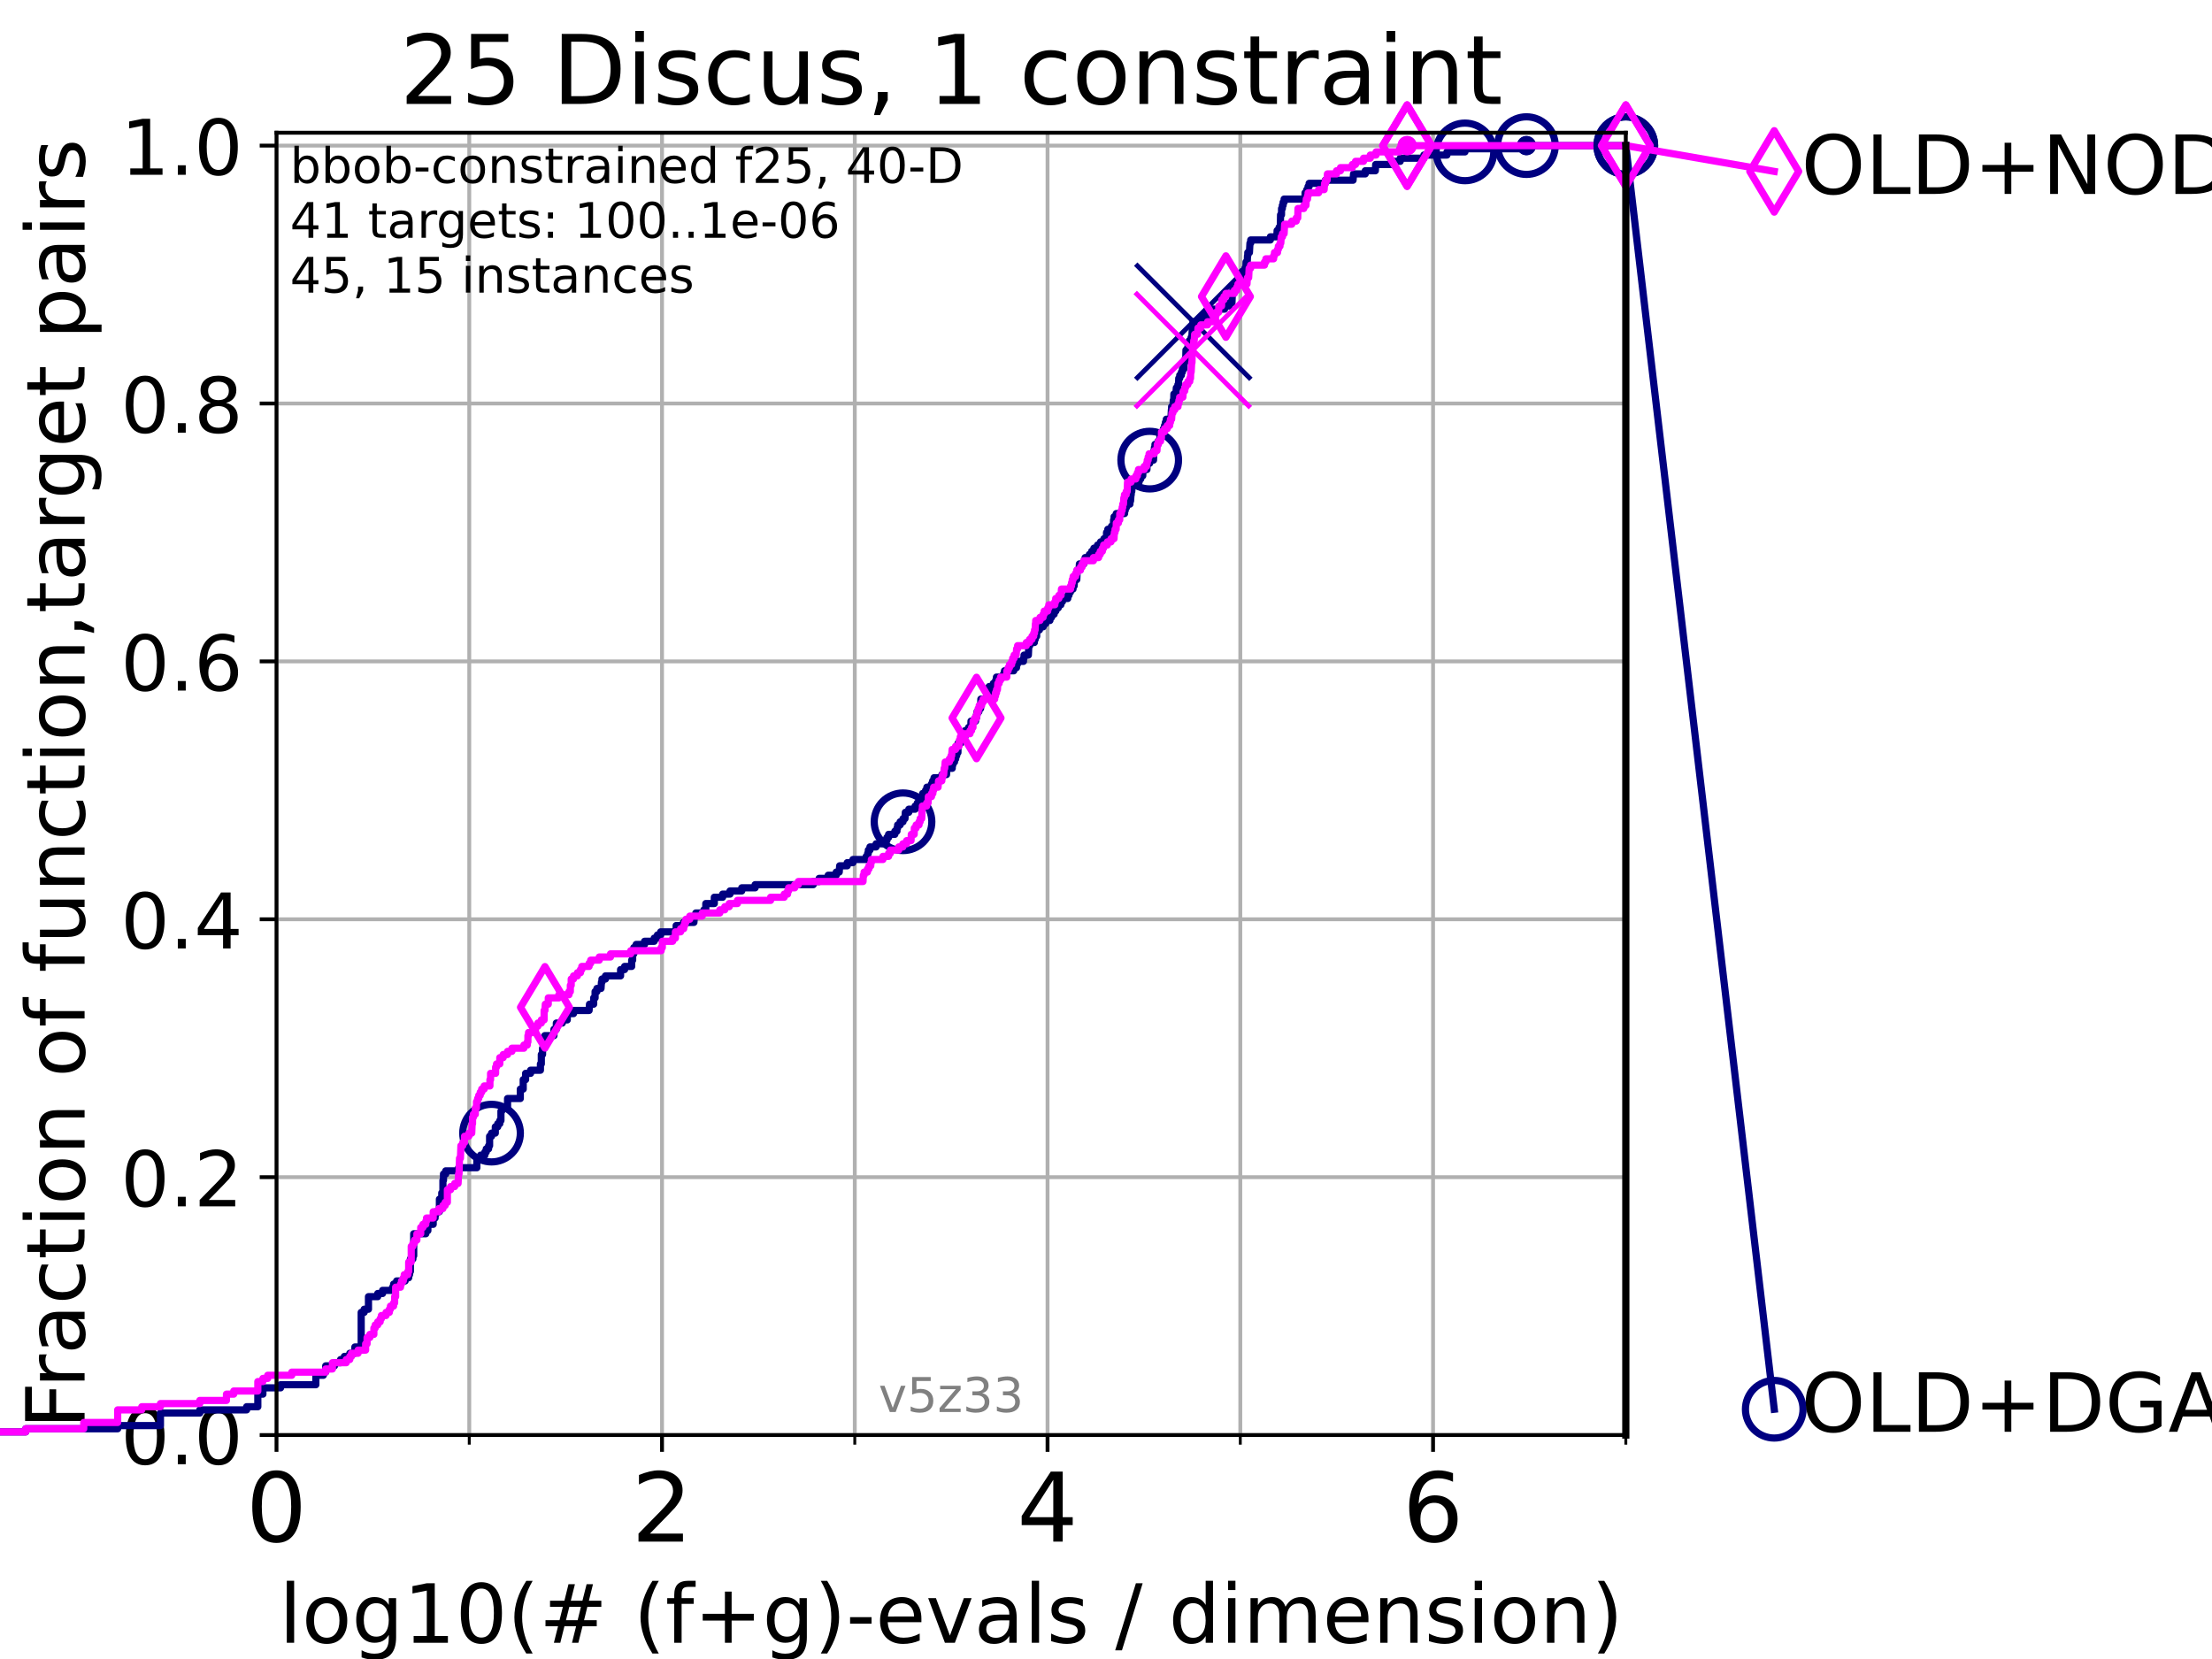 <?xml version="1.0" encoding="utf-8" standalone="no"?>
<!DOCTYPE svg PUBLIC "-//W3C//DTD SVG 1.1//EN"
  "http://www.w3.org/Graphics/SVG/1.1/DTD/svg11.dtd">
<!-- Created with matplotlib (https://matplotlib.org/) -->
<svg height="345.6pt" version="1.1" viewBox="0 0 460.8 345.6" width="460.8pt" xmlns="http://www.w3.org/2000/svg" xmlns:xlink="http://www.w3.org/1999/xlink">
 <defs>
  <style type="text/css">*{stroke-linecap:butt;stroke-linejoin:round;}</style>
 </defs>
 <g id="figure_1">
  <g id="patch_1">
   <path d="M 0 345.6 
L 460.8 345.6 
L 460.8 0 
L 0 0 
z
" style="fill:#ffffff;"/>
  </g>
  <g id="axes_1">
   <g id="patch_2">
    <path d="M 57.6 298.944 
L 338.688 298.944 
L 338.688 27.648 
L 57.6 27.648 
z
" style="fill:#ffffff;"/>
   </g>
   <g id="matplotlib.axis_1">
    <g id="xtick_1">
     <g id="line2d_1">
      <path clip-path="url(#p4bcab55a62)" d="M 57.6 298.944 
L 57.6 27.648 
" style="fill:none;stroke:#b0b0b0;stroke-linecap:square;stroke-width:0.8;"/>
     </g>
     <g id="line2d_2">
      <defs>
       <path d="M 0 0 
L 0 3.5 
" id="m7395f7b0b3" style="stroke:#000000;stroke-width:0.8;"/>
      </defs>
      <g>
       <use style="stroke:#000000;stroke-width:0.8;" x="57.6" xlink:href="#m7395f7b0b3" y="298.944"/>
      </g>
     </g>
     <g id="text_1">
      <!-- 0 -->
      <g transform="translate(51.237 321.141)scale(0.2 -0.2)">
       <defs>
        <path d="M 31.781 66.406 
Q 24.172 66.406 20.328 58.906 
Q 16.5 51.422 16.5 36.375 
Q 16.5 21.391 20.328 13.891 
Q 24.172 6.391 31.781 6.391 
Q 39.453 6.391 43.281 13.891 
Q 47.125 21.391 47.125 36.375 
Q 47.125 51.422 43.281 58.906 
Q 39.453 66.406 31.781 66.406 
z
M 31.781 74.219 
Q 44.047 74.219 50.516 64.516 
Q 56.984 54.828 56.984 36.375 
Q 56.984 17.969 50.516 8.266 
Q 44.047 -1.422 31.781 -1.422 
Q 19.531 -1.422 13.062 8.266 
Q 6.594 17.969 6.594 36.375 
Q 6.594 54.828 13.062 64.516 
Q 19.531 74.219 31.781 74.219 
z
" id="DejaVuSans-48"/>
       </defs>
       <use xlink:href="#DejaVuSans-48"/>
      </g>
     </g>
    </g>
    <g id="xtick_2">
     <g id="line2d_3">
      <path clip-path="url(#p4bcab55a62)" d="M 137.911 298.944 
L 137.911 27.648 
" style="fill:none;stroke:#b0b0b0;stroke-linecap:square;stroke-width:0.8;"/>
     </g>
     <g id="line2d_4">
      <g>
       <use style="stroke:#000000;stroke-width:0.8;" x="137.911" xlink:href="#m7395f7b0b3" y="298.944"/>
      </g>
     </g>
     <g id="text_2">
      <!-- 2 -->
      <g transform="translate(131.548 321.141)scale(0.2 -0.2)">
       <defs>
        <path d="M 19.188 8.297 
L 53.609 8.297 
L 53.609 0 
L 7.328 0 
L 7.328 8.297 
Q 12.938 14.109 22.625 23.891 
Q 32.328 33.688 34.812 36.531 
Q 39.547 41.844 41.422 45.531 
Q 43.312 49.219 43.312 52.781 
Q 43.312 58.594 39.234 62.25 
Q 35.156 65.922 28.609 65.922 
Q 23.969 65.922 18.812 64.312 
Q 13.672 62.703 7.812 59.422 
L 7.812 69.391 
Q 13.766 71.781 18.938 73 
Q 24.125 74.219 28.422 74.219 
Q 39.75 74.219 46.484 68.547 
Q 53.219 62.891 53.219 53.422 
Q 53.219 48.922 51.531 44.891 
Q 49.859 40.875 45.406 35.406 
Q 44.188 33.984 37.641 27.219 
Q 31.109 20.453 19.188 8.297 
z
" id="DejaVuSans-50"/>
       </defs>
       <use xlink:href="#DejaVuSans-50"/>
      </g>
     </g>
    </g>
    <g id="xtick_3">
     <g id="line2d_5">
      <path clip-path="url(#p4bcab55a62)" d="M 218.222 298.944 
L 218.222 27.648 
" style="fill:none;stroke:#b0b0b0;stroke-linecap:square;stroke-width:0.8;"/>
     </g>
     <g id="line2d_6">
      <g>
       <use style="stroke:#000000;stroke-width:0.8;" x="218.222" xlink:href="#m7395f7b0b3" y="298.944"/>
      </g>
     </g>
     <g id="text_3">
      <!-- 4 -->
      <g transform="translate(211.859 321.141)scale(0.2 -0.2)">
       <defs>
        <path d="M 37.797 64.312 
L 12.891 25.391 
L 37.797 25.391 
z
M 35.203 72.906 
L 47.609 72.906 
L 47.609 25.391 
L 58.016 25.391 
L 58.016 17.188 
L 47.609 17.188 
L 47.609 0 
L 37.797 0 
L 37.797 17.188 
L 4.891 17.188 
L 4.891 26.703 
z
" id="DejaVuSans-52"/>
       </defs>
       <use xlink:href="#DejaVuSans-52"/>
      </g>
     </g>
    </g>
    <g id="xtick_4">
     <g id="line2d_7">
      <path clip-path="url(#p4bcab55a62)" d="M 298.533 298.944 
L 298.533 27.648 
" style="fill:none;stroke:#b0b0b0;stroke-linecap:square;stroke-width:0.8;"/>
     </g>
     <g id="line2d_8">
      <g>
       <use style="stroke:#000000;stroke-width:0.8;" x="298.533" xlink:href="#m7395f7b0b3" y="298.944"/>
      </g>
     </g>
     <g id="text_4">
      <!-- 6 -->
      <g transform="translate(292.17 321.141)scale(0.2 -0.2)">
       <defs>
        <path d="M 33.016 40.375 
Q 26.375 40.375 22.484 35.828 
Q 18.609 31.297 18.609 23.391 
Q 18.609 15.531 22.484 10.953 
Q 26.375 6.391 33.016 6.391 
Q 39.656 6.391 43.531 10.953 
Q 47.406 15.531 47.406 23.391 
Q 47.406 31.297 43.531 35.828 
Q 39.656 40.375 33.016 40.375 
z
M 52.594 71.297 
L 52.594 62.312 
Q 48.875 64.062 45.094 64.984 
Q 41.312 65.922 37.594 65.922 
Q 27.828 65.922 22.672 59.328 
Q 17.531 52.734 16.797 39.406 
Q 19.672 43.656 24.016 45.922 
Q 28.375 48.188 33.594 48.188 
Q 44.578 48.188 50.953 41.516 
Q 57.328 34.859 57.328 23.391 
Q 57.328 12.156 50.688 5.359 
Q 44.047 -1.422 33.016 -1.422 
Q 20.359 -1.422 13.672 8.266 
Q 6.984 17.969 6.984 36.375 
Q 6.984 53.656 15.188 63.938 
Q 23.391 74.219 37.203 74.219 
Q 40.922 74.219 44.703 73.484 
Q 48.484 72.75 52.594 71.297 
z
" id="DejaVuSans-54"/>
       </defs>
       <use xlink:href="#DejaVuSans-54"/>
      </g>
     </g>
    </g>
    <g id="xtick_5">
     <g id="line2d_9">
      <path clip-path="url(#p4bcab55a62)" d="M 97.755 298.944 
L 97.755 27.648 
" style="fill:none;stroke:#b0b0b0;stroke-linecap:square;stroke-width:0.8;"/>
     </g>
     <g id="line2d_10">
      <defs>
       <path d="M 0 0 
L 0 2 
" id="mb55b95d9ac" style="stroke:#000000;stroke-width:0.6;"/>
      </defs>
      <g>
       <use style="stroke:#000000;stroke-width:0.6;" x="97.755" xlink:href="#mb55b95d9ac" y="298.944"/>
      </g>
     </g>
    </g>
    <g id="xtick_6">
     <g id="line2d_11">
      <path clip-path="url(#p4bcab55a62)" d="M 178.066 298.944 
L 178.066 27.648 
" style="fill:none;stroke:#b0b0b0;stroke-linecap:square;stroke-width:0.8;"/>
     </g>
     <g id="line2d_12">
      <g>
       <use style="stroke:#000000;stroke-width:0.6;" x="178.066" xlink:href="#mb55b95d9ac" y="298.944"/>
      </g>
     </g>
    </g>
    <g id="xtick_7">
     <g id="line2d_13">
      <path clip-path="url(#p4bcab55a62)" d="M 258.377 298.944 
L 258.377 27.648 
" style="fill:none;stroke:#b0b0b0;stroke-linecap:square;stroke-width:0.8;"/>
     </g>
     <g id="line2d_14">
      <g>
       <use style="stroke:#000000;stroke-width:0.6;" x="258.377" xlink:href="#mb55b95d9ac" y="298.944"/>
      </g>
     </g>
    </g>
    <g id="xtick_8">
     <g id="line2d_15">
      <path clip-path="url(#p4bcab55a62)" d="M 338.688 298.944 
L 338.688 27.648 
" style="fill:none;stroke:#b0b0b0;stroke-linecap:square;stroke-width:0.8;"/>
     </g>
     <g id="line2d_16">
      <g>
       <use style="stroke:#000000;stroke-width:0.6;" x="338.688" xlink:href="#mb55b95d9ac" y="298.944"/>
      </g>
     </g>
    </g>
    <g id="text_5">
     <!-- log10(# (f+g)-evals / dimension) -->
     <g transform="translate(58.145 342.218)scale(0.17 -0.17)">
      <defs>
       <path d="M 9.422 75.984 
L 18.406 75.984 
L 18.406 0 
L 9.422 0 
z
" id="DejaVuSans-108"/>
       <path d="M 30.609 48.391 
Q 23.391 48.391 19.188 42.75 
Q 14.984 37.109 14.984 27.297 
Q 14.984 17.484 19.156 11.844 
Q 23.344 6.203 30.609 6.203 
Q 37.797 6.203 41.984 11.859 
Q 46.188 17.531 46.188 27.297 
Q 46.188 37.016 41.984 42.703 
Q 37.797 48.391 30.609 48.391 
z
M 30.609 56 
Q 42.328 56 49.016 48.375 
Q 55.719 40.766 55.719 27.297 
Q 55.719 13.875 49.016 6.219 
Q 42.328 -1.422 30.609 -1.422 
Q 18.844 -1.422 12.172 6.219 
Q 5.516 13.875 5.516 27.297 
Q 5.516 40.766 12.172 48.375 
Q 18.844 56 30.609 56 
z
" id="DejaVuSans-111"/>
       <path d="M 45.406 27.984 
Q 45.406 37.75 41.375 43.109 
Q 37.359 48.484 30.078 48.484 
Q 22.859 48.484 18.828 43.109 
Q 14.797 37.75 14.797 27.984 
Q 14.797 18.266 18.828 12.891 
Q 22.859 7.516 30.078 7.516 
Q 37.359 7.516 41.375 12.891 
Q 45.406 18.266 45.406 27.984 
z
M 54.391 6.781 
Q 54.391 -7.172 48.188 -13.984 
Q 42 -20.797 29.203 -20.797 
Q 24.469 -20.797 20.266 -20.094 
Q 16.062 -19.391 12.109 -17.922 
L 12.109 -9.188 
Q 16.062 -11.328 19.922 -12.344 
Q 23.781 -13.375 27.781 -13.375 
Q 36.625 -13.375 41.016 -8.766 
Q 45.406 -4.156 45.406 5.172 
L 45.406 9.625 
Q 42.625 4.781 38.281 2.391 
Q 33.938 0 27.875 0 
Q 17.828 0 11.672 7.656 
Q 5.516 15.328 5.516 27.984 
Q 5.516 40.672 11.672 48.328 
Q 17.828 56 27.875 56 
Q 33.938 56 38.281 53.609 
Q 42.625 51.219 45.406 46.391 
L 45.406 54.688 
L 54.391 54.688 
z
" id="DejaVuSans-103"/>
       <path d="M 12.406 8.297 
L 28.516 8.297 
L 28.516 63.922 
L 10.984 60.406 
L 10.984 69.391 
L 28.422 72.906 
L 38.281 72.906 
L 38.281 8.297 
L 54.391 8.297 
L 54.391 0 
L 12.406 0 
z
" id="DejaVuSans-49"/>
       <path d="M 31 75.875 
Q 24.469 64.656 21.281 53.656 
Q 18.109 42.672 18.109 31.391 
Q 18.109 20.125 21.312 9.062 
Q 24.516 -2 31 -13.188 
L 23.188 -13.188 
Q 15.875 -1.703 12.234 9.375 
Q 8.594 20.453 8.594 31.391 
Q 8.594 42.281 12.203 53.312 
Q 15.828 64.359 23.188 75.875 
z
" id="DejaVuSans-40"/>
       <path d="M 51.125 44 
L 36.922 44 
L 32.812 27.688 
L 47.125 27.688 
z
M 43.797 71.781 
L 38.719 51.516 
L 52.984 51.516 
L 58.109 71.781 
L 65.922 71.781 
L 60.891 51.516 
L 76.125 51.516 
L 76.125 44 
L 58.984 44 
L 54.984 27.688 
L 70.516 27.688 
L 70.516 20.219 
L 53.078 20.219 
L 48 0 
L 40.188 0 
L 45.219 20.219 
L 30.906 20.219 
L 25.875 0 
L 18.016 0 
L 23.094 20.219 
L 7.719 20.219 
L 7.719 27.688 
L 24.906 27.688 
L 29 44 
L 13.281 44 
L 13.281 51.516 
L 30.906 51.516 
L 35.891 71.781 
z
" id="DejaVuSans-35"/>
       <path id="DejaVuSans-32"/>
       <path d="M 37.109 75.984 
L 37.109 68.5 
L 28.516 68.5 
Q 23.688 68.5 21.797 66.547 
Q 19.922 64.594 19.922 59.516 
L 19.922 54.688 
L 34.719 54.688 
L 34.719 47.703 
L 19.922 47.703 
L 19.922 0 
L 10.891 0 
L 10.891 47.703 
L 2.297 47.703 
L 2.297 54.688 
L 10.891 54.688 
L 10.891 58.5 
Q 10.891 67.625 15.141 71.797 
Q 19.391 75.984 28.609 75.984 
z
" id="DejaVuSans-102"/>
       <path d="M 46 62.703 
L 46 35.5 
L 73.188 35.5 
L 73.188 27.203 
L 46 27.203 
L 46 0 
L 37.797 0 
L 37.797 27.203 
L 10.594 27.203 
L 10.594 35.5 
L 37.797 35.5 
L 37.797 62.703 
z
" id="DejaVuSans-43"/>
       <path d="M 8.016 75.875 
L 15.828 75.875 
Q 23.141 64.359 26.781 53.312 
Q 30.422 42.281 30.422 31.391 
Q 30.422 20.453 26.781 9.375 
Q 23.141 -1.703 15.828 -13.188 
L 8.016 -13.188 
Q 14.5 -2 17.703 9.062 
Q 20.906 20.125 20.906 31.391 
Q 20.906 42.672 17.703 53.656 
Q 14.5 64.656 8.016 75.875 
z
" id="DejaVuSans-41"/>
       <path d="M 4.891 31.391 
L 31.203 31.391 
L 31.203 23.391 
L 4.891 23.391 
z
" id="DejaVuSans-45"/>
       <path d="M 56.203 29.594 
L 56.203 25.203 
L 14.891 25.203 
Q 15.484 15.922 20.484 11.062 
Q 25.484 6.203 34.422 6.203 
Q 39.594 6.203 44.453 7.469 
Q 49.312 8.734 54.109 11.281 
L 54.109 2.781 
Q 49.266 0.734 44.188 -0.344 
Q 39.109 -1.422 33.891 -1.422 
Q 20.797 -1.422 13.156 6.188 
Q 5.516 13.812 5.516 26.812 
Q 5.516 40.234 12.766 48.109 
Q 20.016 56 32.328 56 
Q 43.359 56 49.781 48.891 
Q 56.203 41.797 56.203 29.594 
z
M 47.219 32.234 
Q 47.125 39.594 43.094 43.984 
Q 39.062 48.391 32.422 48.391 
Q 24.906 48.391 20.391 44.141 
Q 15.875 39.891 15.188 32.172 
z
" id="DejaVuSans-101"/>
       <path d="M 2.984 54.688 
L 12.5 54.688 
L 29.594 8.797 
L 46.688 54.688 
L 56.203 54.688 
L 35.688 0 
L 23.484 0 
z
" id="DejaVuSans-118"/>
       <path d="M 34.281 27.484 
Q 23.391 27.484 19.188 25 
Q 14.984 22.516 14.984 16.5 
Q 14.984 11.719 18.141 8.906 
Q 21.297 6.109 26.703 6.109 
Q 34.188 6.109 38.703 11.406 
Q 43.219 16.703 43.219 25.484 
L 43.219 27.484 
z
M 52.203 31.203 
L 52.203 0 
L 43.219 0 
L 43.219 8.297 
Q 40.141 3.328 35.547 0.953 
Q 30.953 -1.422 24.312 -1.422 
Q 15.922 -1.422 10.953 3.297 
Q 6 8.016 6 15.922 
Q 6 25.141 12.172 29.828 
Q 18.359 34.516 30.609 34.516 
L 43.219 34.516 
L 43.219 35.406 
Q 43.219 41.609 39.141 45 
Q 35.062 48.391 27.688 48.391 
Q 23 48.391 18.547 47.266 
Q 14.109 46.141 10.016 43.891 
L 10.016 52.203 
Q 14.938 54.109 19.578 55.047 
Q 24.219 56 28.609 56 
Q 40.484 56 46.344 49.844 
Q 52.203 43.703 52.203 31.203 
z
" id="DejaVuSans-97"/>
       <path d="M 44.281 53.078 
L 44.281 44.578 
Q 40.484 46.531 36.375 47.5 
Q 32.281 48.484 27.875 48.484 
Q 21.188 48.484 17.844 46.438 
Q 14.5 44.391 14.5 40.281 
Q 14.5 37.156 16.891 35.375 
Q 19.281 33.594 26.516 31.984 
L 29.594 31.297 
Q 39.156 29.25 43.188 25.516 
Q 47.219 21.781 47.219 15.094 
Q 47.219 7.469 41.188 3.016 
Q 35.156 -1.422 24.609 -1.422 
Q 20.219 -1.422 15.453 -0.562 
Q 10.688 0.297 5.422 2 
L 5.422 11.281 
Q 10.406 8.688 15.234 7.391 
Q 20.062 6.109 24.812 6.109 
Q 31.156 6.109 34.562 8.281 
Q 37.984 10.453 37.984 14.406 
Q 37.984 18.062 35.516 20.016 
Q 33.062 21.969 24.703 23.781 
L 21.578 24.516 
Q 13.234 26.266 9.516 29.906 
Q 5.812 33.547 5.812 39.891 
Q 5.812 47.609 11.281 51.797 
Q 16.75 56 26.812 56 
Q 31.781 56 36.172 55.266 
Q 40.578 54.547 44.281 53.078 
z
" id="DejaVuSans-115"/>
       <path d="M 25.391 72.906 
L 33.688 72.906 
L 8.297 -9.281 
L 0 -9.281 
z
" id="DejaVuSans-47"/>
       <path d="M 45.406 46.391 
L 45.406 75.984 
L 54.391 75.984 
L 54.391 0 
L 45.406 0 
L 45.406 8.203 
Q 42.578 3.328 38.25 0.953 
Q 33.938 -1.422 27.875 -1.422 
Q 17.969 -1.422 11.734 6.484 
Q 5.516 14.406 5.516 27.297 
Q 5.516 40.188 11.734 48.094 
Q 17.969 56 27.875 56 
Q 33.938 56 38.25 53.625 
Q 42.578 51.266 45.406 46.391 
z
M 14.797 27.297 
Q 14.797 17.391 18.875 11.75 
Q 22.953 6.109 30.078 6.109 
Q 37.203 6.109 41.297 11.75 
Q 45.406 17.391 45.406 27.297 
Q 45.406 37.203 41.297 42.844 
Q 37.203 48.484 30.078 48.484 
Q 22.953 48.484 18.875 42.844 
Q 14.797 37.203 14.797 27.297 
z
" id="DejaVuSans-100"/>
       <path d="M 9.422 54.688 
L 18.406 54.688 
L 18.406 0 
L 9.422 0 
z
M 9.422 75.984 
L 18.406 75.984 
L 18.406 64.594 
L 9.422 64.594 
z
" id="DejaVuSans-105"/>
       <path d="M 52 44.188 
Q 55.375 50.25 60.062 53.125 
Q 64.75 56 71.094 56 
Q 79.641 56 84.281 50.016 
Q 88.922 44.047 88.922 33.016 
L 88.922 0 
L 79.891 0 
L 79.891 32.719 
Q 79.891 40.578 77.094 44.375 
Q 74.312 48.188 68.609 48.188 
Q 61.625 48.188 57.562 43.547 
Q 53.516 38.922 53.516 30.906 
L 53.516 0 
L 44.484 0 
L 44.484 32.719 
Q 44.484 40.625 41.703 44.406 
Q 38.922 48.188 33.109 48.188 
Q 26.219 48.188 22.156 43.531 
Q 18.109 38.875 18.109 30.906 
L 18.109 0 
L 9.078 0 
L 9.078 54.688 
L 18.109 54.688 
L 18.109 46.188 
Q 21.188 51.219 25.484 53.609 
Q 29.781 56 35.688 56 
Q 41.656 56 45.828 52.969 
Q 50 49.953 52 44.188 
z
" id="DejaVuSans-109"/>
       <path d="M 54.891 33.016 
L 54.891 0 
L 45.906 0 
L 45.906 32.719 
Q 45.906 40.484 42.875 44.328 
Q 39.844 48.188 33.797 48.188 
Q 26.516 48.188 22.312 43.547 
Q 18.109 38.922 18.109 30.906 
L 18.109 0 
L 9.078 0 
L 9.078 54.688 
L 18.109 54.688 
L 18.109 46.188 
Q 21.344 51.125 25.703 53.562 
Q 30.078 56 35.797 56 
Q 45.219 56 50.047 50.172 
Q 54.891 44.344 54.891 33.016 
z
" id="DejaVuSans-110"/>
      </defs>
      <use xlink:href="#DejaVuSans-108"/>
      <use x="27.783" xlink:href="#DejaVuSans-111"/>
      <use x="88.965" xlink:href="#DejaVuSans-103"/>
      <use x="152.441" xlink:href="#DejaVuSans-49"/>
      <use x="216.064" xlink:href="#DejaVuSans-48"/>
      <use x="279.688" xlink:href="#DejaVuSans-40"/>
      <use x="318.701" xlink:href="#DejaVuSans-35"/>
      <use x="402.49" xlink:href="#DejaVuSans-32"/>
      <use x="434.277" xlink:href="#DejaVuSans-40"/>
      <use x="473.291" xlink:href="#DejaVuSans-102"/>
      <use x="508.496" xlink:href="#DejaVuSans-43"/>
      <use x="592.285" xlink:href="#DejaVuSans-103"/>
      <use x="655.762" xlink:href="#DejaVuSans-41"/>
      <use x="694.775" xlink:href="#DejaVuSans-45"/>
      <use x="730.859" xlink:href="#DejaVuSans-101"/>
      <use x="792.383" xlink:href="#DejaVuSans-118"/>
      <use x="851.562" xlink:href="#DejaVuSans-97"/>
      <use x="912.842" xlink:href="#DejaVuSans-108"/>
      <use x="940.625" xlink:href="#DejaVuSans-115"/>
      <use x="992.725" xlink:href="#DejaVuSans-32"/>
      <use x="1024.512" xlink:href="#DejaVuSans-47"/>
      <use x="1058.203" xlink:href="#DejaVuSans-32"/>
      <use x="1089.99" xlink:href="#DejaVuSans-100"/>
      <use x="1153.467" xlink:href="#DejaVuSans-105"/>
      <use x="1181.25" xlink:href="#DejaVuSans-109"/>
      <use x="1278.662" xlink:href="#DejaVuSans-101"/>
      <use x="1340.186" xlink:href="#DejaVuSans-110"/>
      <use x="1403.564" xlink:href="#DejaVuSans-115"/>
      <use x="1455.664" xlink:href="#DejaVuSans-105"/>
      <use x="1483.447" xlink:href="#DejaVuSans-111"/>
      <use x="1544.629" xlink:href="#DejaVuSans-110"/>
      <use x="1608.008" xlink:href="#DejaVuSans-41"/>
     </g>
    </g>
   </g>
   <g id="matplotlib.axis_2">
    <g id="ytick_1">
     <g id="line2d_17">
      <path clip-path="url(#p4bcab55a62)" d="M 57.6 298.944 
L 338.688 298.944 
" style="fill:none;stroke:#b0b0b0;stroke-linecap:square;stroke-width:0.8;"/>
     </g>
     <g id="line2d_18">
      <defs>
       <path d="M 0 0 
L -3.5 0 
" id="maf9196befa" style="stroke:#000000;stroke-width:0.8;"/>
      </defs>
      <g>
       <use style="stroke:#000000;stroke-width:0.8;" x="57.6" xlink:href="#maf9196befa" y="298.944"/>
      </g>
     </g>
     <g id="text_6">
      <!-- 0.0 -->
      <g transform="translate(25.155 305.023)scale(0.16 -0.16)">
       <defs>
        <path d="M 10.688 12.406 
L 21 12.406 
L 21 0 
L 10.688 0 
z
" id="DejaVuSans-46"/>
       </defs>
       <use xlink:href="#DejaVuSans-48"/>
       <use x="63.623" xlink:href="#DejaVuSans-46"/>
       <use x="95.41" xlink:href="#DejaVuSans-48"/>
      </g>
     </g>
    </g>
    <g id="ytick_2">
     <g id="line2d_19">
      <path clip-path="url(#p4bcab55a62)" d="M 57.6 245.222 
L 338.688 245.222 
" style="fill:none;stroke:#b0b0b0;stroke-linecap:square;stroke-width:0.8;"/>
     </g>
     <g id="line2d_20">
      <g>
       <use style="stroke:#000000;stroke-width:0.8;" x="57.6" xlink:href="#maf9196befa" y="245.222"/>
      </g>
     </g>
     <g id="text_7">
      <!-- 0.2 -->
      <g transform="translate(25.155 251.301)scale(0.16 -0.16)">
       <use xlink:href="#DejaVuSans-48"/>
       <use x="63.623" xlink:href="#DejaVuSans-46"/>
       <use x="95.41" xlink:href="#DejaVuSans-50"/>
      </g>
     </g>
    </g>
    <g id="ytick_3">
     <g id="line2d_21">
      <path clip-path="url(#p4bcab55a62)" d="M 57.6 191.5 
L 338.688 191.5 
" style="fill:none;stroke:#b0b0b0;stroke-linecap:square;stroke-width:0.8;"/>
     </g>
     <g id="line2d_22">
      <g>
       <use style="stroke:#000000;stroke-width:0.8;" x="57.6" xlink:href="#maf9196befa" y="191.5"/>
      </g>
     </g>
     <g id="text_8">
      <!-- 0.4 -->
      <g transform="translate(25.155 197.579)scale(0.16 -0.16)">
       <use xlink:href="#DejaVuSans-48"/>
       <use x="63.623" xlink:href="#DejaVuSans-46"/>
       <use x="95.41" xlink:href="#DejaVuSans-52"/>
      </g>
     </g>
    </g>
    <g id="ytick_4">
     <g id="line2d_23">
      <path clip-path="url(#p4bcab55a62)" d="M 57.6 137.778 
L 338.688 137.778 
" style="fill:none;stroke:#b0b0b0;stroke-linecap:square;stroke-width:0.8;"/>
     </g>
     <g id="line2d_24">
      <g>
       <use style="stroke:#000000;stroke-width:0.8;" x="57.6" xlink:href="#maf9196befa" y="137.778"/>
      </g>
     </g>
     <g id="text_9">
      <!-- 0.6 -->
      <g transform="translate(25.155 143.857)scale(0.16 -0.16)">
       <use xlink:href="#DejaVuSans-48"/>
       <use x="63.623" xlink:href="#DejaVuSans-46"/>
       <use x="95.41" xlink:href="#DejaVuSans-54"/>
      </g>
     </g>
    </g>
    <g id="ytick_5">
     <g id="line2d_25">
      <path clip-path="url(#p4bcab55a62)" d="M 57.6 84.056 
L 338.688 84.056 
" style="fill:none;stroke:#b0b0b0;stroke-linecap:square;stroke-width:0.8;"/>
     </g>
     <g id="line2d_26">
      <g>
       <use style="stroke:#000000;stroke-width:0.8;" x="57.6" xlink:href="#maf9196befa" y="84.056"/>
      </g>
     </g>
     <g id="text_10">
      <!-- 0.8 -->
      <g transform="translate(25.155 90.135)scale(0.16 -0.16)">
       <defs>
        <path d="M 31.781 34.625 
Q 24.75 34.625 20.719 30.859 
Q 16.703 27.094 16.703 20.516 
Q 16.703 13.922 20.719 10.156 
Q 24.75 6.391 31.781 6.391 
Q 38.812 6.391 42.859 10.172 
Q 46.922 13.969 46.922 20.516 
Q 46.922 27.094 42.891 30.859 
Q 38.875 34.625 31.781 34.625 
z
M 21.922 38.812 
Q 15.578 40.375 12.031 44.719 
Q 8.5 49.078 8.5 55.328 
Q 8.5 64.062 14.719 69.141 
Q 20.953 74.219 31.781 74.219 
Q 42.672 74.219 48.875 69.141 
Q 55.078 64.062 55.078 55.328 
Q 55.078 49.078 51.531 44.719 
Q 48 40.375 41.703 38.812 
Q 48.828 37.156 52.797 32.312 
Q 56.781 27.484 56.781 20.516 
Q 56.781 9.906 50.312 4.234 
Q 43.844 -1.422 31.781 -1.422 
Q 19.734 -1.422 13.25 4.234 
Q 6.781 9.906 6.781 20.516 
Q 6.781 27.484 10.781 32.312 
Q 14.797 37.156 21.922 38.812 
z
M 18.312 54.391 
Q 18.312 48.734 21.844 45.562 
Q 25.391 42.391 31.781 42.391 
Q 38.141 42.391 41.719 45.562 
Q 45.312 48.734 45.312 54.391 
Q 45.312 60.062 41.719 63.234 
Q 38.141 66.406 31.781 66.406 
Q 25.391 66.406 21.844 63.234 
Q 18.312 60.062 18.312 54.391 
z
" id="DejaVuSans-56"/>
       </defs>
       <use xlink:href="#DejaVuSans-48"/>
       <use x="63.623" xlink:href="#DejaVuSans-46"/>
       <use x="95.41" xlink:href="#DejaVuSans-56"/>
      </g>
     </g>
    </g>
    <g id="ytick_6">
     <g id="line2d_27">
      <path clip-path="url(#p4bcab55a62)" d="M 57.6 30.334 
L 338.688 30.334 
" style="fill:none;stroke:#b0b0b0;stroke-linecap:square;stroke-width:0.8;"/>
     </g>
     <g id="line2d_28">
      <g>
       <use style="stroke:#000000;stroke-width:0.8;" x="57.6" xlink:href="#maf9196befa" y="30.334"/>
      </g>
     </g>
     <g id="text_11">
      <!-- 1.0 -->
      <g transform="translate(25.155 36.413)scale(0.16 -0.16)">
       <use xlink:href="#DejaVuSans-49"/>
       <use x="63.623" xlink:href="#DejaVuSans-46"/>
       <use x="95.41" xlink:href="#DejaVuSans-48"/>
      </g>
     </g>
    </g>
    <g id="text_12">
     <!-- Fraction of function,target pairs -->
     <g transform="translate(17.62 297.681)rotate(-90)scale(0.17 -0.17)">
      <defs>
       <path d="M 9.812 72.906 
L 51.703 72.906 
L 51.703 64.594 
L 19.672 64.594 
L 19.672 43.109 
L 48.578 43.109 
L 48.578 34.812 
L 19.672 34.812 
L 19.672 0 
L 9.812 0 
z
" id="DejaVuSans-70"/>
       <path d="M 41.109 46.297 
Q 39.594 47.172 37.812 47.578 
Q 36.031 48 33.891 48 
Q 26.266 48 22.188 43.047 
Q 18.109 38.094 18.109 28.812 
L 18.109 0 
L 9.078 0 
L 9.078 54.688 
L 18.109 54.688 
L 18.109 46.188 
Q 20.953 51.172 25.484 53.578 
Q 30.031 56 36.531 56 
Q 37.453 56 38.578 55.875 
Q 39.703 55.766 41.062 55.516 
z
" id="DejaVuSans-114"/>
       <path d="M 48.781 52.594 
L 48.781 44.188 
Q 44.969 46.297 41.141 47.344 
Q 37.312 48.391 33.406 48.391 
Q 24.656 48.391 19.812 42.844 
Q 14.984 37.312 14.984 27.297 
Q 14.984 17.281 19.812 11.734 
Q 24.656 6.203 33.406 6.203 
Q 37.312 6.203 41.141 7.25 
Q 44.969 8.297 48.781 10.406 
L 48.781 2.094 
Q 45.016 0.344 40.984 -0.531 
Q 36.969 -1.422 32.422 -1.422 
Q 20.062 -1.422 12.781 6.344 
Q 5.516 14.109 5.516 27.297 
Q 5.516 40.672 12.859 48.328 
Q 20.219 56 33.016 56 
Q 37.156 56 41.109 55.141 
Q 45.062 54.297 48.781 52.594 
z
" id="DejaVuSans-99"/>
       <path d="M 18.312 70.219 
L 18.312 54.688 
L 36.812 54.688 
L 36.812 47.703 
L 18.312 47.703 
L 18.312 18.016 
Q 18.312 11.328 20.141 9.422 
Q 21.969 7.516 27.594 7.516 
L 36.812 7.516 
L 36.812 0 
L 27.594 0 
Q 17.188 0 13.234 3.875 
Q 9.281 7.766 9.281 18.016 
L 9.281 47.703 
L 2.688 47.703 
L 2.688 54.688 
L 9.281 54.688 
L 9.281 70.219 
z
" id="DejaVuSans-116"/>
       <path d="M 8.5 21.578 
L 8.5 54.688 
L 17.484 54.688 
L 17.484 21.922 
Q 17.484 14.156 20.5 10.266 
Q 23.531 6.391 29.594 6.391 
Q 36.859 6.391 41.078 11.031 
Q 45.312 15.672 45.312 23.688 
L 45.312 54.688 
L 54.297 54.688 
L 54.297 0 
L 45.312 0 
L 45.312 8.406 
Q 42.047 3.422 37.719 1 
Q 33.406 -1.422 27.688 -1.422 
Q 18.266 -1.422 13.375 4.438 
Q 8.5 10.297 8.5 21.578 
z
M 31.109 56 
z
" id="DejaVuSans-117"/>
       <path d="M 11.719 12.406 
L 22.016 12.406 
L 22.016 4 
L 14.016 -11.625 
L 7.719 -11.625 
L 11.719 4 
z
" id="DejaVuSans-44"/>
       <path d="M 18.109 8.203 
L 18.109 -20.797 
L 9.078 -20.797 
L 9.078 54.688 
L 18.109 54.688 
L 18.109 46.391 
Q 20.953 51.266 25.266 53.625 
Q 29.594 56 35.594 56 
Q 45.562 56 51.781 48.094 
Q 58.016 40.188 58.016 27.297 
Q 58.016 14.406 51.781 6.484 
Q 45.562 -1.422 35.594 -1.422 
Q 29.594 -1.422 25.266 0.953 
Q 20.953 3.328 18.109 8.203 
z
M 48.688 27.297 
Q 48.688 37.203 44.609 42.844 
Q 40.531 48.484 33.406 48.484 
Q 26.266 48.484 22.188 42.844 
Q 18.109 37.203 18.109 27.297 
Q 18.109 17.391 22.188 11.75 
Q 26.266 6.109 33.406 6.109 
Q 40.531 6.109 44.609 11.75 
Q 48.688 17.391 48.688 27.297 
z
" id="DejaVuSans-112"/>
      </defs>
      <use xlink:href="#DejaVuSans-70"/>
      <use x="50.27" xlink:href="#DejaVuSans-114"/>
      <use x="91.383" xlink:href="#DejaVuSans-97"/>
      <use x="152.662" xlink:href="#DejaVuSans-99"/>
      <use x="207.643" xlink:href="#DejaVuSans-116"/>
      <use x="246.852" xlink:href="#DejaVuSans-105"/>
      <use x="274.635" xlink:href="#DejaVuSans-111"/>
      <use x="335.816" xlink:href="#DejaVuSans-110"/>
      <use x="399.195" xlink:href="#DejaVuSans-32"/>
      <use x="430.982" xlink:href="#DejaVuSans-111"/>
      <use x="492.164" xlink:href="#DejaVuSans-102"/>
      <use x="527.369" xlink:href="#DejaVuSans-32"/>
      <use x="559.156" xlink:href="#DejaVuSans-102"/>
      <use x="594.361" xlink:href="#DejaVuSans-117"/>
      <use x="657.74" xlink:href="#DejaVuSans-110"/>
      <use x="721.119" xlink:href="#DejaVuSans-99"/>
      <use x="776.1" xlink:href="#DejaVuSans-116"/>
      <use x="815.309" xlink:href="#DejaVuSans-105"/>
      <use x="843.092" xlink:href="#DejaVuSans-111"/>
      <use x="904.273" xlink:href="#DejaVuSans-110"/>
      <use x="967.652" xlink:href="#DejaVuSans-44"/>
      <use x="999.439" xlink:href="#DejaVuSans-116"/>
      <use x="1038.648" xlink:href="#DejaVuSans-97"/>
      <use x="1099.928" xlink:href="#DejaVuSans-114"/>
      <use x="1139.291" xlink:href="#DejaVuSans-103"/>
      <use x="1202.768" xlink:href="#DejaVuSans-101"/>
      <use x="1264.291" xlink:href="#DejaVuSans-116"/>
      <use x="1303.5" xlink:href="#DejaVuSans-32"/>
      <use x="1335.287" xlink:href="#DejaVuSans-112"/>
      <use x="1398.764" xlink:href="#DejaVuSans-97"/>
      <use x="1460.043" xlink:href="#DejaVuSans-105"/>
      <use x="1487.826" xlink:href="#DejaVuSans-114"/>
      <use x="1528.939" xlink:href="#DejaVuSans-115"/>
     </g>
    </g>
   </g>
   <g id="line2d_29">
    <defs>
     <path d="M 0 1.5 
C 0.398 1.5 0.779 1.342 1.061 1.061 
C 1.342 0.779 1.5 0.398 1.5 0 
C 1.5 -0.398 1.342 -0.779 1.061 -1.061 
C 0.779 -1.342 0.398 -1.5 0 -1.5 
C -0.398 -1.5 -0.779 -1.342 -1.061 -1.061 
C -1.342 -0.779 -1.5 -0.398 -1.5 0 
C -1.5 0.398 -1.342 0.779 -1.061 1.061 
C -0.779 1.342 -0.398 1.5 0 1.5 
z
" id="mac5dda3270" style="stroke:#000080;"/>
    </defs>
    <g>
     <use style="fill:#000080;stroke:#000080;" x="317.985" xlink:href="#mac5dda3270" y="30.334"/>
     <use style="fill:#000080;stroke:#000080;" x="317.985" xlink:href="#mac5dda3270" y="30.334"/>
    </g>
   </g>
   <g id="line2d_30">
    <path d="M -1 298.289 
L 5.357 298.289 
L 5.357 297.634 
L 24.516 297.634 
L 24.516 296.979 
L 33.424 296.979 
L 33.424 294.358 
L 41.621 294.358 
L 41.621 293.703 
L 51.38 293.703 
L 51.38 293.048 
L 53.709 293.048 
L 53.709 290.427 
L 54.766 290.427 
L 54.766 289.117 
L 58.451 289.117 
L 58.451 288.462 
L 65.797 288.462 
L 65.797 286.496 
L 67.359 286.496 
L 67.359 285.841 
L 67.851 285.841 
L 67.851 284.531 
L 69.688 284.531 
L 69.688 283.876 
L 70.949 283.876 
L 70.949 283.22 
L 71.742 283.22 
L 71.742 282.565 
L 72.868 282.565 
L 72.868 281.91 
L 73.925 281.91 
L 73.925 280.6 
L 75.242 280.6 
L 75.242 273.393 
L 75.864 273.393 
L 75.864 272.738 
L 76.759 272.738 
L 76.759 270.118 
L 78.683 270.118 
L 78.683 269.462 
L 79.695 269.462 
L 79.695 268.807 
L 81.776 268.807 
L 81.776 268.152 
L 81.993 268.152 
L 81.993 267.497 
L 82.627 267.497 
L 82.627 266.842 
L 84.402 266.842 
L 84.402 266.187 
L 85.136 266.187 
L 85.136 265.532 
L 85.315 265.532 
L 85.315 264.876 
L 85.492 264.876 
L 85.492 262.256 
L 86.013 262.256 
L 86.013 261.601 
L 86.183 261.601 
L 86.183 257.015 
L 88.701 257.015 
L 88.701 256.36 
L 89.135 256.36 
L 89.135 255.049 
L 90.243 255.049 
L 90.243 253.739 
L 90.641 253.739 
L 90.641 253.084 
L 90.771 253.084 
L 90.771 252.429 
L 91.535 252.429 
L 91.535 249.808 
L 92.027 249.808 
L 92.027 248.498 
L 92.267 248.498 
L 92.267 245.877 
L 92.386 245.877 
L 92.386 244.567 
L 92.854 244.567 
L 92.854 243.912 
L 95.526 243.912 
L 95.526 243.257 
L 99.338 243.257 
L 99.338 241.291 
L 100.117 241.291 
L 100.117 240.636 
L 101.007 240.636 
L 101.007 239.981 
L 101.295 239.981 
L 101.295 239.326 
L 101.786 239.326 
L 101.786 238.671 
L 101.992 238.671 
L 101.992 236.705 
L 102.398 236.705 
L 102.398 236.05 
L 103.182 236.05 
L 103.182 234.74 
L 103.685 234.74 
L 103.685 234.085 
L 104.115 234.085 
L 104.115 233.429 
L 104.355 233.429 
L 104.355 231.464 
L 104.533 231.464 
L 104.533 230.809 
L 105.733 230.809 
L 105.733 228.843 
L 108.389 228.843 
L 108.389 226.878 
L 108.995 226.878 
L 108.995 224.912 
L 109.491 224.912 
L 109.491 223.602 
L 110.527 223.602 
L 110.527 222.947 
L 112.581 222.947 
L 112.581 221.637 
L 112.767 221.637 
L 112.767 219.671 
L 113.023 219.671 
L 113.023 218.361 
L 113.418 218.361 
L 113.489 215.74 
L 115.397 215.74 
L 115.397 214.43 
L 115.897 214.43 
L 115.897 213.12 
L 117.145 213.12 
L 117.145 212.465 
L 118.176 212.465 
L 118.176 211.154 
L 119.478 211.154 
L 119.478 210.499 
L 122.72 210.499 
L 122.803 209.189 
L 123.673 209.189 
L 123.673 207.879 
L 123.966 207.879 
L 123.966 206.568 
L 124.35 206.568 
L 124.35 205.913 
L 125.202 205.913 
L 125.292 204.603 
L 125.399 204.603 
L 125.399 203.948 
L 126.134 203.948 
L 126.134 203.293 
L 129.276 203.293 
L 129.276 201.982 
L 130.114 201.982 
L 130.114 201.327 
L 131.591 201.327 
L 131.591 200.017 
L 131.79 200.017 
L 131.79 198.707 
L 132.036 198.707 
L 132.036 197.396 
L 132.53 197.396 
L 132.53 196.741 
L 134.279 196.741 
L 134.279 196.086 
L 136.285 196.086 
L 136.285 195.431 
L 136.952 195.431 
L 136.952 194.776 
L 137.63 194.776 
L 137.63 194.121 
L 140.856 194.121 
L 140.856 192.81 
L 142.379 192.81 
L 142.379 192.155 
L 144.558 192.155 
L 144.665 190.845 
L 144.953 190.845 
L 144.953 190.19 
L 146.639 190.19 
L 146.639 189.535 
L 147.031 189.535 
L 147.031 188.224 
L 148.803 188.224 
L 148.803 186.914 
L 150.535 186.914 
L 150.535 186.259 
L 152.068 186.259 
L 152.068 185.604 
L 154.521 185.604 
L 154.521 184.949 
L 157.307 184.949 
L 157.307 184.293 
L 169.419 184.293 
L 169.419 183.638 
L 170.638 183.638 
L 170.638 182.983 
L 172.528 182.983 
L 172.528 182.328 
L 174.2 182.328 
L 174.2 181.673 
L 174.827 181.673 
L 174.916 180.363 
L 176.492 180.363 
L 176.492 179.707 
L 177.685 179.707 
L 177.685 179.052 
L 180.449 179.052 
L 180.449 178.397 
L 180.757 178.397 
L 180.757 177.742 
L 180.89 177.742 
L 180.89 177.087 
L 181.225 177.087 
L 181.225 176.432 
L 182.501 176.432 
L 182.501 175.777 
L 184.228 175.777 
L 184.228 175.121 
L 184.756 175.121 
L 184.756 174.466 
L 185.109 174.466 
L 185.109 173.811 
L 186.413 173.811 
L 186.413 173.156 
L 186.852 173.156 
L 186.852 172.501 
L 186.995 172.501 
L 186.995 171.846 
L 187.519 171.846 
L 187.519 171.191 
L 188.115 171.191 
L 188.115 170.535 
L 188.527 170.535 
L 188.594 169.225 
L 189.318 169.225 
L 189.318 168.57 
L 190.638 168.57 
L 190.638 167.915 
L 191.105 167.915 
L 191.105 167.26 
L 191.816 167.26 
L 191.816 166.604 
L 192.17 166.604 
L 192.207 165.294 
L 192.815 165.294 
L 192.815 164.639 
L 193.086 164.639 
L 193.086 163.984 
L 194.018 163.984 
L 194.018 163.329 
L 194.288 163.329 
L 194.288 162.674 
L 194.574 162.674 
L 194.574 162.018 
L 196.213 162.018 
L 196.213 161.363 
L 197.181 161.363 
L 197.273 160.053 
L 198.368 160.053 
L 198.368 159.398 
L 198.48 159.398 
L 198.48 158.743 
L 198.841 158.743 
L 198.841 158.088 
L 199.085 158.088 
L 199.085 157.432 
L 199.295 157.432 
L 199.295 156.777 
L 199.556 156.777 
L 199.579 154.812 
L 200.159 154.812 
L 200.159 154.157 
L 200.774 154.157 
L 200.774 153.502 
L 201.016 153.502 
L 201.075 152.191 
L 201.771 152.191 
L 201.771 151.536 
L 202.23 151.536 
L 202.275 150.226 
L 203.229 150.226 
L 203.229 149.571 
L 203.406 149.571 
L 203.406 148.916 
L 203.531 148.916 
L 203.531 148.26 
L 203.92 148.26 
L 203.92 147.605 
L 204.276 147.605 
L 204.329 145.64 
L 205.485 145.64 
L 205.485 144.985 
L 205.675 144.985 
L 205.675 144.33 
L 206.047 144.33 
L 206.052 143.019 
L 206.93 143.019 
L 206.93 142.364 
L 207.422 142.364 
L 207.422 141.709 
L 207.576 141.709 
L 207.576 141.054 
L 209.046 141.054 
L 209.046 140.399 
L 209.248 140.399 
L 209.248 139.743 
L 211.175 139.743 
L 211.175 139.088 
L 211.755 139.088 
L 211.755 138.433 
L 211.928 138.433 
L 211.928 137.778 
L 213.207 137.778 
L 213.207 137.123 
L 213.324 137.123 
L 213.324 136.468 
L 214.227 136.468 
L 214.32 134.502 
L 214.519 134.502 
L 214.519 133.847 
L 215.474 133.847 
L 215.474 133.192 
L 215.657 133.192 
L 215.657 132.537 
L 215.958 132.537 
L 215.962 131.227 
L 216.541 131.227 
L 216.541 130.571 
L 217.315 130.571 
L 217.315 129.916 
L 217.836 129.916 
L 217.836 129.261 
L 218.718 129.261 
L 218.718 128.606 
L 219.057 128.606 
L 219.057 127.951 
L 219.6 127.951 
L 219.6 127.296 
L 219.953 127.296 
L 219.953 126.641 
L 220.456 126.641 
L 220.456 125.985 
L 221 125.985 
L 221 125.33 
L 221.33 125.33 
L 221.33 124.675 
L 222.436 124.675 
L 222.436 124.02 
L 222.683 124.02 
L 222.683 123.365 
L 222.986 123.365 
L 222.986 122.71 
L 223.53 122.71 
L 223.53 122.055 
L 223.767 122.055 
L 223.839 120.744 
L 224.313 120.744 
L 224.404 118.779 
L 224.777 118.779 
L 224.862 117.469 
L 225.797 117.469 
L 225.797 116.813 
L 226.048 116.813 
L 226.048 116.158 
L 226.928 116.158 
L 226.928 115.503 
L 227.41 115.503 
L 227.41 114.848 
L 227.879 114.848 
L 227.879 114.193 
L 228.639 114.193 
L 228.639 113.538 
L 229.271 113.538 
L 229.271 112.883 
L 229.959 112.883 
L 229.959 112.227 
L 230.48 112.227 
L 230.515 110.917 
L 230.774 110.917 
L 230.774 110.262 
L 231.555 110.262 
L 231.555 109.607 
L 231.946 109.607 
L 231.98 108.296 
L 232.081 108.296 
L 232.081 107.641 
L 232.535 107.641 
L 232.535 106.986 
L 234.269 106.986 
L 234.269 106.331 
L 234.406 106.331 
L 234.406 105.676 
L 234.683 105.676 
L 234.683 105.021 
L 235.382 105.021 
L 235.382 104.366 
L 235.512 104.366 
L 235.609 103.055 
L 235.653 103.055 
L 235.653 102.4 
L 235.767 102.4 
L 235.844 101.09 
L 236.61 101.09 
L 236.61 100.435 
L 237.295 100.435 
L 237.295 99.78 
L 237.633 99.78 
L 237.633 99.124 
L 238.055 99.124 
L 238.104 97.814 
L 238.927 97.814 
L 238.987 96.504 
L 239.508 96.504 
L 239.508 95.849 
L 240.299 95.849 
L 240.372 93.883 
L 240.484 93.883 
L 240.484 93.228 
L 240.599 93.228 
L 240.599 92.573 
L 241.238 92.573 
L 241.238 91.918 
L 241.621 91.918 
L 241.641 90.608 
L 242.352 90.608 
L 242.372 89.297 
L 242.593 89.297 
L 242.593 88.642 
L 242.77 88.642 
L 242.77 87.987 
L 242.962 87.987 
L 242.962 87.332 
L 243.914 87.332 
L 244.021 85.366 
L 244.068 85.366 
L 244.068 84.711 
L 244.379 84.711 
L 244.402 83.401 
L 244.506 83.401 
L 244.541 82.091 
L 244.951 82.091 
L 245.053 80.78 
L 245.371 80.78 
L 245.371 80.125 
L 245.514 80.125 
L 245.551 78.815 
L 245.758 78.815 
L 245.758 78.16 
L 246.107 78.16 
L 246.107 77.505 
L 246.31 77.505 
L 246.31 76.849 
L 246.641 76.849 
L 246.683 75.539 
L 246.816 75.539 
L 246.816 74.884 
L 247.009 74.884 
L 247.054 72.919 
L 247.447 72.919 
L 247.447 72.263 
L 247.712 72.263 
L 247.765 70.953 
L 248.128 70.953 
L 248.128 70.298 
L 248.278 70.298 
L 248.386 68.333 
L 248.464 68.333 
L 248.518 67.022 
L 250.518 67.022 
L 250.518 66.367 
L 251.021 66.367 
L 251.021 65.712 
L 251.709 65.712 
L 251.709 65.057 
L 252.476 65.057 
L 252.476 64.402 
L 255.097 64.402 
L 255.097 63.747 
L 256.072 63.747 
L 256.072 63.091 
L 256.641 63.091 
L 256.72 61.126 
L 256.791 61.126 
L 256.791 60.471 
L 257.057 60.471 
L 257.057 59.816 
L 257.501 59.816 
L 257.501 59.161 
L 258.541 59.161 
L 258.541 58.505 
L 258.675 58.505 
L 258.769 56.54 
L 259.336 56.54 
L 259.336 55.885 
L 259.529 55.885 
L 259.574 54.575 
L 259.822 54.575 
L 259.879 53.264 
L 259.936 53.264 
L 259.936 52.609 
L 260.279 52.609 
L 260.389 50.644 
L 260.546 50.644 
L 260.546 49.988 
L 264.638 49.988 
L 264.638 49.333 
L 265.986 49.333 
L 266.046 48.023 
L 266.453 48.023 
L 266.453 47.368 
L 266.717 47.368 
L 266.763 44.747 
L 266.959 44.747 
L 266.972 43.437 
L 267.137 43.437 
L 267.137 42.782 
L 267.297 42.782 
L 267.297 42.127 
L 267.504 42.127 
L 267.504 41.472 
L 271.863 41.472 
L 271.868 40.161 
L 272.228 40.161 
L 272.228 39.506 
L 272.493 39.506 
L 272.493 38.851 
L 272.715 38.851 
L 272.715 38.196 
L 276.088 38.196 
L 276.088 37.541 
L 281.867 37.541 
L 281.965 36.23 
L 284.409 36.23 
L 284.409 35.575 
L 286.51 35.575 
L 286.582 34.265 
L 289.995 34.265 
L 289.995 33.61 
L 291.695 33.61 
L 291.695 32.955 
L 296.62 32.955 
L 296.62 32.3 
L 301.426 32.3 
L 301.426 31.644 
L 305.177 31.644 
L 305.177 30.989 
L 317.985 30.989 
L 317.985 30.334 
L 338.688 30.334 
L 338.688 30.334 
" style="fill:none;stroke:#000080;stroke-linecap:square;stroke-width:1.5;"/>
   </g>
   <g id="line2d_31">
    <defs>
     <path d="M 0 6 
C 1.591 6 3.117 5.368 4.243 4.243 
C 5.368 3.117 6 1.591 6 0 
C 6 -1.591 5.368 -3.117 4.243 -4.243 
C 3.117 -5.368 1.591 -6 0 -6 
C -1.591 -6 -3.117 -5.368 -4.243 -4.243 
C -5.368 -3.117 -6 -1.591 -6 0 
C -6 1.591 -5.368 3.117 -4.243 4.243 
C -3.117 5.368 -1.591 6 0 6 
z
" id="m18f72e2b63" style="stroke:#000080;stroke-width:1.5;"/>
    </defs>
    <g>
     <use style="fill-opacity:0;stroke:#000080;stroke-width:1.5;" x="102.398" xlink:href="#m18f72e2b63" y="236.05"/>
     <use style="fill-opacity:0;stroke:#000080;stroke-width:1.5;" x="188.115" xlink:href="#m18f72e2b63" y="171.191"/>
     <use style="fill-opacity:0;stroke:#000080;stroke-width:1.5;" x="239.508" xlink:href="#m18f72e2b63" y="95.849"/>
     <use style="fill-opacity:0;stroke:#000080;stroke-width:1.5;" x="305.177" xlink:href="#m18f72e2b63" y="31.644"/>
     <use style="fill-opacity:0;stroke:#000080;stroke-width:1.5;" x="317.985" xlink:href="#m18f72e2b63" y="30.334"/>
     <use style="fill-opacity:0;stroke:#000080;stroke-width:1.5;" x="338.688" xlink:href="#m18f72e2b63" y="30.334"/>
    </g>
   </g>
   <g id="line2d_32">
    <path style="fill:none;stroke:#000080;stroke-linecap:square;stroke-width:1.5;"/>
    <g/>
   </g>
   <g id="line2d_33">
    <path clip-path="url(#p4bcab55a62)" d="M 248.587 67.022 
" style="fill:none;stroke:#000080;stroke-linecap:square;stroke-width:1.5;"/>
    <defs>
     <path d="M -12 12 
L 12 -12 
M -12 -12 
L 12 12 
" id="m12163cf6bc" style="stroke:#000080;"/>
    </defs>
    <g clip-path="url(#p4bcab55a62)">
     <use style="fill:#000080;stroke:#000080;" x="248.587" xlink:href="#m12163cf6bc" y="67.022"/>
    </g>
   </g>
   <g id="line2d_34">
    <defs>
     <path d="M 0 1.5 
C 0.398 1.5 0.779 1.342 1.061 1.061 
C 1.342 0.779 1.5 0.398 1.5 0 
C 1.5 -0.398 1.342 -0.779 1.061 -1.061 
C 0.779 -1.342 0.398 -1.5 0 -1.5 
C -0.398 -1.5 -0.779 -1.342 -1.061 -1.061 
C -1.342 -0.779 -1.5 -0.398 -1.5 0 
C -1.5 0.398 -1.342 0.779 -1.061 1.061 
C -0.779 1.342 -0.398 1.5 0 1.5 
z
" id="m278ce822f2" style="stroke:#ff00ff;"/>
    </defs>
    <g>
     <use style="fill:#ff00ff;stroke:#ff00ff;" x="293.132" xlink:href="#m278ce822f2" y="30.334"/>
     <use style="fill:#ff00ff;stroke:#ff00ff;" x="293.132" xlink:href="#m278ce822f2" y="30.334"/>
    </g>
   </g>
   <g id="line2d_35">
    <path d="M -1 298.289 
L 5.357 298.289 
L 5.357 297.634 
L 17.445 297.634 
L 17.445 296.323 
L 24.516 296.323 
L 24.516 293.703 
L 29.533 293.703 
L 29.533 293.048 
L 33.424 293.048 
L 33.424 292.393 
L 41.621 292.393 
L 41.621 291.737 
L 47.174 291.737 
L 47.174 290.427 
L 48.692 290.427 
L 48.692 289.772 
L 53.709 289.772 
L 53.709 287.807 
L 54.766 287.807 
L 54.766 287.151 
L 55.763 287.151 
L 55.763 286.496 
L 60.78 286.496 
L 60.78 285.841 
L 67.851 285.841 
L 67.851 285.186 
L 69.246 285.186 
L 69.246 283.876 
L 72.125 283.876 
L 72.125 283.22 
L 72.868 283.22 
L 72.868 282.565 
L 73.227 282.565 
L 73.227 281.91 
L 74.596 281.91 
L 74.596 281.255 
L 76.168 281.255 
L 76.168 279.945 
L 76.466 279.945 
L 76.466 278.634 
L 77.047 278.634 
L 77.047 277.979 
L 77.885 277.979 
L 77.885 276.669 
L 78.155 276.669 
L 78.155 276.014 
L 78.683 276.014 
L 78.683 275.359 
L 79.196 275.359 
L 79.196 274.704 
L 79.447 274.704 
L 79.447 274.048 
L 80.416 274.048 
L 80.416 273.393 
L 81.109 273.393 
L 81.109 272.738 
L 81.334 272.738 
L 81.334 272.083 
L 81.993 272.083 
L 81.993 271.428 
L 82.207 271.428 
L 82.207 270.118 
L 82.418 270.118 
L 82.418 268.152 
L 83.438 268.152 
L 83.438 267.497 
L 83.635 267.497 
L 83.635 266.842 
L 84.023 266.842 
L 84.023 266.187 
L 84.213 266.187 
L 84.213 265.532 
L 84.956 265.532 
L 84.956 264.876 
L 85.136 264.876 
L 85.136 262.911 
L 85.667 262.911 
L 85.667 259.635 
L 86.013 259.635 
L 86.013 258.98 
L 86.351 258.98 
L 86.351 258.325 
L 86.847 258.325 
L 86.847 257.015 
L 87.644 257.015 
L 87.644 255.704 
L 88.105 255.704 
L 88.105 255.049 
L 88.701 255.049 
L 88.701 254.394 
L 88.847 254.394 
L 88.847 253.739 
L 90.243 253.739 
L 90.243 252.429 
L 91.41 252.429 
L 91.41 251.773 
L 92.267 251.773 
L 92.267 251.118 
L 92.738 251.118 
L 92.738 250.463 
L 93.197 250.463 
L 93.197 247.843 
L 93.864 247.843 
L 93.864 247.187 
L 94.715 247.187 
L 94.715 246.532 
L 95.427 246.532 
L 95.526 244.567 
L 95.625 244.567 
L 95.723 241.291 
L 95.918 241.291 
L 96.015 238.671 
L 96.396 238.671 
L 96.396 238.015 
L 96.769 238.015 
L 96.769 236.705 
L 97.668 236.705 
L 97.668 236.05 
L 98.271 236.05 
L 98.355 234.085 
L 98.439 234.085 
L 98.439 232.774 
L 98.606 232.774 
L 98.606 232.119 
L 99.017 232.119 
L 99.017 230.809 
L 99.258 230.809 
L 99.258 229.499 
L 99.497 229.499 
L 99.497 228.843 
L 99.732 228.843 
L 99.732 228.188 
L 100.04 228.188 
L 100.04 227.533 
L 100.344 227.533 
L 100.344 226.878 
L 100.862 226.878 
L 100.862 226.223 
L 102.06 226.223 
L 102.06 224.912 
L 102.196 224.912 
L 102.196 223.602 
L 103.246 223.602 
L 103.246 222.292 
L 103.435 222.292 
L 103.435 221.637 
L 104.115 221.637 
L 104.115 220.326 
L 104.826 220.326 
L 104.826 219.671 
L 105.733 219.671 
L 105.733 219.016 
L 106.646 219.016 
L 106.646 218.361 
L 109.132 218.361 
L 109.132 217.706 
L 109.843 217.706 
L 109.843 217.051 
L 109.974 217.051 
L 109.974 215.74 
L 110.103 215.74 
L 110.103 215.085 
L 111.545 215.085 
L 111.545 213.775 
L 112.052 213.775 
L 112.052 213.12 
L 112.767 213.12 
L 112.767 212.465 
L 113.347 212.465 
L 113.347 210.499 
L 113.524 210.499 
L 113.595 209.189 
L 114.216 209.189 
L 114.216 207.879 
L 116.413 207.879 
L 116.413 207.224 
L 118.524 207.224 
L 118.524 206.568 
L 118.813 206.568 
L 118.813 205.258 
L 118.994 205.258 
L 118.994 203.948 
L 119.478 203.948 
L 119.478 203.293 
L 120.287 203.293 
L 120.287 202.638 
L 120.922 202.638 
L 120.922 201.982 
L 121.197 201.982 
L 121.197 201.327 
L 122.72 201.327 
L 122.72 200.672 
L 123.05 200.672 
L 123.05 200.017 
L 124.836 200.017 
L 124.836 199.362 
L 127.181 199.362 
L 127.181 198.707 
L 131.389 198.707 
L 131.389 198.052 
L 137.727 198.052 
L 137.727 197.396 
L 137.972 197.396 
L 137.972 196.086 
L 140.135 196.086 
L 140.135 195.431 
L 140.701 195.431 
L 140.701 194.121 
L 141.781 194.121 
L 141.781 193.465 
L 142.433 193.465 
L 142.433 192.81 
L 142.64 192.81 
L 142.64 192.155 
L 142.884 192.155 
L 142.884 191.5 
L 143.685 191.5 
L 143.685 190.845 
L 146.281 190.845 
L 146.281 190.19 
L 149.951 190.19 
L 149.951 189.535 
L 150.982 189.535 
L 150.982 188.879 
L 151.913 188.879 
L 151.913 188.224 
L 153.62 188.224 
L 153.62 187.569 
L 160.528 187.569 
L 160.528 186.914 
L 163.364 186.914 
L 163.364 186.259 
L 164.067 186.259 
L 164.067 185.604 
L 164.276 185.604 
L 164.276 184.949 
L 165.555 184.949 
L 165.555 184.293 
L 166.31 184.293 
L 166.31 183.638 
L 179.785 183.638 
L 179.842 182.328 
L 180.008 182.328 
L 180.008 181.673 
L 180.705 181.673 
L 180.705 181.018 
L 181.012 181.018 
L 181.012 180.363 
L 181.399 180.363 
L 181.399 179.707 
L 181.517 179.707 
L 181.517 179.052 
L 183.928 179.052 
L 183.928 178.397 
L 185.116 178.397 
L 185.116 177.742 
L 185.488 177.742 
L 185.488 177.087 
L 187.221 177.087 
L 187.221 176.432 
L 188.083 176.432 
L 188.083 175.777 
L 188.863 175.777 
L 188.863 175.121 
L 189.789 175.121 
L 189.838 173.811 
L 190.446 173.811 
L 190.466 172.501 
L 190.847 172.501 
L 190.847 171.846 
L 191.453 171.846 
L 191.453 171.191 
L 191.68 171.191 
L 191.68 170.535 
L 192.006 170.535 
L 192.093 168.57 
L 192.142 168.57 
L 192.142 167.915 
L 193.042 167.915 
L 193.042 167.26 
L 193.343 167.26 
L 193.39 165.949 
L 194.049 165.949 
L 194.049 165.294 
L 194.334 165.294 
L 194.334 164.639 
L 194.5 164.639 
L 194.5 163.984 
L 195.419 163.984 
L 195.511 162.674 
L 196.199 162.674 
L 196.199 162.018 
L 196.348 162.018 
L 196.348 161.363 
L 196.591 161.363 
L 196.686 160.053 
L 196.805 160.053 
L 196.898 158.743 
L 197.771 158.743 
L 197.771 158.088 
L 198.115 158.088 
L 198.115 157.432 
L 198.245 157.432 
L 198.348 156.122 
L 199.065 156.122 
L 199.065 155.467 
L 199.783 155.467 
L 199.861 154.157 
L 200.046 154.157 
L 200.046 153.502 
L 200.387 153.502 
L 200.387 152.846 
L 202.073 152.846 
L 202.073 152.191 
L 202.403 152.191 
L 202.403 151.536 
L 202.693 151.536 
L 202.706 150.226 
L 203.038 150.226 
L 203.038 149.571 
L 203.432 149.571 
L 203.432 148.916 
L 203.578 148.916 
L 203.578 148.26 
L 203.771 148.26 
L 203.771 147.605 
L 203.988 147.605 
L 203.988 146.95 
L 204.501 146.95 
L 204.501 146.295 
L 204.796 146.295 
L 204.796 145.64 
L 207.212 145.64 
L 207.212 144.985 
L 207.387 144.985 
L 207.387 144.33 
L 207.593 144.33 
L 207.593 143.674 
L 207.783 143.674 
L 207.868 142.364 
L 208.135 142.364 
L 208.135 141.709 
L 208.429 141.709 
L 208.429 141.054 
L 209.735 141.054 
L 209.747 139.743 
L 210.006 139.743 
L 210.006 139.088 
L 210.286 139.088 
L 210.286 138.433 
L 210.746 138.433 
L 210.746 137.778 
L 210.956 137.778 
L 210.956 137.123 
L 211.258 137.123 
L 211.258 136.468 
L 211.68 136.468 
L 211.781 135.157 
L 211.988 135.157 
L 211.988 134.502 
L 213.795 134.502 
L 213.795 133.847 
L 214.475 133.847 
L 214.475 133.192 
L 214.978 133.192 
L 214.978 132.537 
L 215.338 132.537 
L 215.338 131.882 
L 215.513 131.882 
L 215.513 131.227 
L 215.638 131.227 
L 215.693 129.916 
L 215.757 129.916 
L 215.757 129.261 
L 216.655 129.261 
L 216.655 128.606 
L 217.293 128.606 
L 217.293 127.951 
L 217.519 127.951 
L 217.519 127.296 
L 218.262 127.296 
L 218.262 126.641 
L 218.491 126.641 
L 218.491 125.985 
L 219.744 125.985 
L 219.744 125.33 
L 219.921 125.33 
L 219.921 124.675 
L 220.578 124.675 
L 220.578 124.02 
L 221.036 124.02 
L 221.121 122.71 
L 223.02 122.71 
L 223.02 122.055 
L 223.218 122.055 
L 223.218 121.399 
L 223.372 121.399 
L 223.372 120.744 
L 223.551 120.744 
L 223.551 120.089 
L 224.065 120.089 
L 224.065 119.434 
L 224.321 119.434 
L 224.321 118.779 
L 225.086 118.779 
L 225.086 118.124 
L 225.423 118.124 
L 225.423 117.469 
L 225.755 117.469 
L 225.755 116.813 
L 227.779 116.813 
L 227.779 116.158 
L 228.859 116.158 
L 228.859 115.503 
L 229.199 115.503 
L 229.199 114.848 
L 229.646 114.848 
L 229.646 114.193 
L 229.907 114.193 
L 229.907 113.538 
L 230.679 113.538 
L 230.679 112.883 
L 231.444 112.883 
L 231.444 112.227 
L 232.073 112.227 
L 232.142 110.917 
L 232.283 110.917 
L 232.283 110.262 
L 232.514 110.262 
L 232.541 108.952 
L 232.987 108.952 
L 232.987 108.296 
L 233.26 108.296 
L 233.27 106.986 
L 233.585 106.986 
L 233.585 106.331 
L 233.769 106.331 
L 233.769 105.676 
L 233.889 105.676 
L 233.889 105.021 
L 234.037 105.021 
L 234.111 103.71 
L 234.243 103.71 
L 234.243 103.055 
L 234.604 103.055 
L 234.604 102.4 
L 234.806 102.4 
L 234.882 100.435 
L 235.624 100.435 
L 235.624 99.78 
L 236.615 99.78 
L 236.615 99.124 
L 236.937 99.124 
L 236.937 98.469 
L 237.163 98.469 
L 237.163 97.814 
L 238.364 97.814 
L 238.364 97.159 
L 238.849 97.159 
L 238.849 96.504 
L 238.989 96.504 
L 238.989 95.849 
L 239.181 95.849 
L 239.181 95.194 
L 239.374 95.194 
L 239.374 94.538 
L 240.47 94.538 
L 240.47 93.883 
L 241.018 93.883 
L 241.088 92.573 
L 241.305 92.573 
L 241.305 91.918 
L 241.767 91.918 
L 241.767 91.263 
L 241.941 91.263 
L 241.96 89.952 
L 242.598 89.952 
L 242.598 89.297 
L 243.164 89.297 
L 243.164 88.642 
L 243.668 88.642 
L 243.668 87.987 
L 243.824 87.987 
L 243.824 87.332 
L 244.07 87.332 
L 244.151 86.022 
L 244.333 86.022 
L 244.333 85.366 
L 244.73 85.366 
L 244.73 84.711 
L 245.4 84.711 
L 245.4 84.056 
L 245.588 84.056 
L 245.588 83.401 
L 245.739 83.401 
L 245.739 82.746 
L 246.412 82.746 
L 246.514 81.435 
L 246.807 81.435 
L 246.807 80.78 
L 246.969 80.78 
L 246.969 80.125 
L 247.45 80.125 
L 247.45 79.47 
L 247.847 79.47 
L 247.847 78.815 
L 248.008 78.815 
L 248.048 77.505 
L 248.139 77.505 
L 248.247 75.539 
L 248.313 75.539 
L 248.356 73.574 
L 248.428 73.574 
L 248.533 72.263 
L 248.633 72.263 
L 248.68 70.953 
L 248.774 70.953 
L 248.867 69.643 
L 249.465 69.643 
L 249.56 68.333 
L 250.14 68.333 
L 250.14 67.677 
L 251.563 67.677 
L 251.563 67.022 
L 252.921 67.022 
L 252.921 66.367 
L 253.181 66.367 
L 253.181 65.712 
L 253.334 65.712 
L 253.334 65.057 
L 253.862 65.057 
L 253.893 63.747 
L 254.473 63.747 
L 254.52 62.436 
L 254.964 62.436 
L 254.964 61.781 
L 255.38 61.781 
L 255.38 61.126 
L 257.147 61.126 
L 257.147 60.471 
L 257.654 60.471 
L 257.654 59.816 
L 257.883 59.816 
L 257.883 59.161 
L 259.773 59.161 
L 259.855 57.85 
L 260.118 57.85 
L 260.224 55.885 
L 260.527 55.885 
L 260.527 55.23 
L 263.418 55.23 
L 263.418 54.575 
L 263.704 54.575 
L 263.704 53.919 
L 265.314 53.919 
L 265.314 53.264 
L 265.492 53.264 
L 265.492 52.609 
L 266.132 52.609 
L 266.132 51.954 
L 266.301 51.954 
L 266.301 51.299 
L 266.643 51.299 
L 266.643 50.644 
L 266.816 50.644 
L 266.899 49.333 
L 267.164 49.333 
L 267.164 48.678 
L 267.507 48.678 
L 267.611 46.713 
L 269.101 46.713 
L 269.101 46.058 
L 270.029 46.058 
L 270.029 45.402 
L 270.34 45.402 
L 270.392 43.437 
L 271.601 43.437 
L 271.601 42.782 
L 272.058 42.782 
L 272.118 41.472 
L 272.376 41.472 
L 272.376 40.816 
L 272.5 40.816 
L 272.5 40.161 
L 274.694 40.161 
L 274.694 39.506 
L 275.844 39.506 
L 275.936 38.196 
L 276.133 38.196 
L 276.133 37.541 
L 276.463 37.541 
L 276.524 36.23 
L 278.421 36.23 
L 278.421 35.575 
L 279.247 35.575 
L 279.247 34.92 
L 281.724 34.92 
L 281.724 34.265 
L 282.38 34.265 
L 282.38 33.61 
L 284.047 33.61 
L 284.047 32.955 
L 285.45 32.955 
L 285.45 32.3 
L 286.655 32.3 
L 286.655 31.644 
L 291.551 31.644 
L 291.551 30.989 
L 293.132 30.989 
L 293.132 30.334 
L 338.688 30.334 
L 338.688 30.334 
" style="fill:none;stroke:#ff00ff;stroke-linecap:square;stroke-width:1.5;"/>
   </g>
   <g id="line2d_36">
    <defs>
     <path d="M -0 8.485 
L 5.091 0 
L 0 -8.485 
L -5.091 -0 
z
" id="m907ef2f1b3" style="stroke:#ff00ff;stroke-linejoin:miter;stroke-width:1.5;"/>
    </defs>
    <g>
     <use style="fill-opacity:0;stroke:#ff00ff;stroke-linejoin:miter;stroke-width:1.5;" x="113.524" xlink:href="#m907ef2f1b3" y="209.844"/>
     <use style="fill-opacity:0;stroke:#ff00ff;stroke-linejoin:miter;stroke-width:1.5;" x="203.432" xlink:href="#m907ef2f1b3" y="149.571"/>
     <use style="fill-opacity:0;stroke:#ff00ff;stroke-linejoin:miter;stroke-width:1.5;" x="255.38" xlink:href="#m907ef2f1b3" y="61.781"/>
     <use style="fill-opacity:0;stroke:#ff00ff;stroke-linejoin:miter;stroke-width:1.5;" x="293.132" xlink:href="#m907ef2f1b3" y="30.334"/>
     <use style="fill-opacity:0;stroke:#ff00ff;stroke-linejoin:miter;stroke-width:1.5;" x="293.132" xlink:href="#m907ef2f1b3" y="30.334"/>
     <use style="fill-opacity:0;stroke:#ff00ff;stroke-linejoin:miter;stroke-width:1.5;" x="338.688" xlink:href="#m907ef2f1b3" y="30.334"/>
    </g>
   </g>
   <g id="line2d_37">
    <path style="fill:none;stroke:#ff00ff;stroke-linecap:square;stroke-width:1.5;"/>
    <g/>
   </g>
   <g id="line2d_38">
    <path clip-path="url(#p4bcab55a62)" d="M 248.48 72.919 
" style="fill:none;stroke:#ff00ff;stroke-linecap:square;stroke-width:1.5;"/>
    <defs>
     <path d="M -12 12 
L 12 -12 
M -12 -12 
L 12 12 
" id="mba0f48c634" style="stroke:#ff00ff;"/>
    </defs>
    <g clip-path="url(#p4bcab55a62)">
     <use style="fill:#ff00ff;stroke:#ff00ff;" x="248.48" xlink:href="#mba0f48c634" y="72.919"/>
    </g>
   </g>
   <g id="line2d_39">
    <path d="M 338.688 30.334 
L 369.608 293.572 
" style="fill:none;stroke:#000080;stroke-linecap:square;stroke-width:1.5;"/>
    <g>
     <use style="fill-opacity:0;stroke:#000080;stroke-width:1.5;" x="338.688" xlink:href="#m18f72e2b63" y="30.334"/>
     <use style="fill-opacity:0;stroke:#000080;stroke-width:1.5;" x="369.608" xlink:href="#m18f72e2b63" y="293.572"/>
    </g>
   </g>
   <g id="line2d_40">
    <path d="M 338.688 30.334 
L 369.608 35.706 
" style="fill:none;stroke:#ff00ff;stroke-linecap:square;stroke-width:1.5;"/>
    <g>
     <use style="fill-opacity:0;stroke:#ff00ff;stroke-linejoin:miter;stroke-width:1.5;" x="338.688" xlink:href="#m907ef2f1b3" y="30.334"/>
     <use style="fill-opacity:0;stroke:#ff00ff;stroke-linejoin:miter;stroke-width:1.5;" x="369.608" xlink:href="#m907ef2f1b3" y="35.706"/>
    </g>
   </g>
   <g id="line2d_41">
    <path d="M 338.688 298.944 
L 338.688 30.334 
" style="fill:none;stroke:#000000;stroke-linecap:square;stroke-width:1.5;"/>
   </g>
   <g id="patch_3">
    <path d="M 57.6 298.944 
L 57.6 27.648 
" style="fill:none;stroke:#000000;stroke-linecap:square;stroke-linejoin:miter;stroke-width:0.8;"/>
   </g>
   <g id="patch_4">
    <path d="M 338.688 298.944 
L 338.688 27.648 
" style="fill:none;stroke:#000000;stroke-linecap:square;stroke-linejoin:miter;stroke-width:0.8;"/>
   </g>
   <g id="patch_5">
    <path d="M 57.6 298.944 
L 338.688 298.944 
" style="fill:none;stroke:#000000;stroke-linecap:square;stroke-linejoin:miter;stroke-width:0.8;"/>
   </g>
   <g id="patch_6">
    <path d="M 57.6 27.648 
L 338.688 27.648 
" style="fill:none;stroke:#000000;stroke-linecap:square;stroke-linejoin:miter;stroke-width:0.8;"/>
   </g>
   <g id="text_13">
    <!-- OLD+DGAM -->
    <g transform="translate(375.229 298.263)scale(0.17 -0.17)">
     <defs>
      <path d="M 39.406 66.219 
Q 28.656 66.219 22.328 58.203 
Q 16.016 50.203 16.016 36.375 
Q 16.016 22.609 22.328 14.594 
Q 28.656 6.594 39.406 6.594 
Q 50.141 6.594 56.422 14.594 
Q 62.703 22.609 62.703 36.375 
Q 62.703 50.203 56.422 58.203 
Q 50.141 66.219 39.406 66.219 
z
M 39.406 74.219 
Q 54.734 74.219 63.906 63.938 
Q 73.094 53.656 73.094 36.375 
Q 73.094 19.141 63.906 8.859 
Q 54.734 -1.422 39.406 -1.422 
Q 24.031 -1.422 14.812 8.828 
Q 5.609 19.094 5.609 36.375 
Q 5.609 53.656 14.812 63.938 
Q 24.031 74.219 39.406 74.219 
z
" id="DejaVuSans-79"/>
      <path d="M 9.812 72.906 
L 19.672 72.906 
L 19.672 8.297 
L 55.172 8.297 
L 55.172 0 
L 9.812 0 
z
" id="DejaVuSans-76"/>
      <path d="M 19.672 64.797 
L 19.672 8.109 
L 31.594 8.109 
Q 46.688 8.109 53.688 14.938 
Q 60.688 21.781 60.688 36.531 
Q 60.688 51.172 53.688 57.984 
Q 46.688 64.797 31.594 64.797 
z
M 9.812 72.906 
L 30.078 72.906 
Q 51.266 72.906 61.172 64.094 
Q 71.094 55.281 71.094 36.531 
Q 71.094 17.672 61.125 8.828 
Q 51.172 0 30.078 0 
L 9.812 0 
z
" id="DejaVuSans-68"/>
      <path d="M 59.516 10.406 
L 59.516 29.984 
L 43.406 29.984 
L 43.406 38.094 
L 69.281 38.094 
L 69.281 6.781 
Q 63.578 2.734 56.688 0.656 
Q 49.812 -1.422 42 -1.422 
Q 24.906 -1.422 15.25 8.562 
Q 5.609 18.562 5.609 36.375 
Q 5.609 54.25 15.25 64.234 
Q 24.906 74.219 42 74.219 
Q 49.125 74.219 55.547 72.453 
Q 61.969 70.703 67.391 67.281 
L 67.391 56.781 
Q 61.922 61.422 55.766 63.766 
Q 49.609 66.109 42.828 66.109 
Q 29.438 66.109 22.719 58.641 
Q 16.016 51.172 16.016 36.375 
Q 16.016 21.625 22.719 14.156 
Q 29.438 6.688 42.828 6.688 
Q 48.047 6.688 52.141 7.594 
Q 56.25 8.5 59.516 10.406 
z
" id="DejaVuSans-71"/>
      <path d="M 34.188 63.188 
L 20.797 26.906 
L 47.609 26.906 
z
M 28.609 72.906 
L 39.797 72.906 
L 67.578 0 
L 57.328 0 
L 50.688 18.703 
L 17.828 18.703 
L 11.188 0 
L 0.781 0 
z
" id="DejaVuSans-65"/>
      <path d="M 9.812 72.906 
L 24.516 72.906 
L 43.109 23.297 
L 61.812 72.906 
L 76.516 72.906 
L 76.516 0 
L 66.891 0 
L 66.891 64.016 
L 48.094 14.016 
L 38.188 14.016 
L 19.391 64.016 
L 19.391 0 
L 9.812 0 
z
" id="DejaVuSans-77"/>
     </defs>
     <use xlink:href="#DejaVuSans-79"/>
     <use x="78.711" xlink:href="#DejaVuSans-76"/>
     <use x="134.424" xlink:href="#DejaVuSans-68"/>
     <use x="211.426" xlink:href="#DejaVuSans-43"/>
     <use x="295.215" xlink:href="#DejaVuSans-68"/>
     <use x="372.217" xlink:href="#DejaVuSans-71"/>
     <use x="449.707" xlink:href="#DejaVuSans-65"/>
     <use x="518.115" xlink:href="#DejaVuSans-77"/>
    </g>
   </g>
   <g id="text_14">
    <!-- OLD+NODGA -->
    <g transform="translate(375.229 40.397)scale(0.17 -0.17)">
     <defs>
      <path d="M 9.812 72.906 
L 23.094 72.906 
L 55.422 11.922 
L 55.422 72.906 
L 64.984 72.906 
L 64.984 0 
L 51.703 0 
L 19.391 60.984 
L 19.391 0 
L 9.812 0 
z
" id="DejaVuSans-78"/>
     </defs>
     <use xlink:href="#DejaVuSans-79"/>
     <use x="78.711" xlink:href="#DejaVuSans-76"/>
     <use x="134.424" xlink:href="#DejaVuSans-68"/>
     <use x="211.426" xlink:href="#DejaVuSans-43"/>
     <use x="295.215" xlink:href="#DejaVuSans-78"/>
     <use x="370.02" xlink:href="#DejaVuSans-79"/>
     <use x="448.73" xlink:href="#DejaVuSans-68"/>
     <use x="525.732" xlink:href="#DejaVuSans-71"/>
     <use x="603.223" xlink:href="#DejaVuSans-65"/>
    </g>
   </g>
   <g id="text_15">
    <!-- bbob-constrained f25, 40-D -->
    <g transform="translate(60.411 38.111)scale(0.102 -0.102)">
     <defs>
      <path d="M 48.688 27.297 
Q 48.688 37.203 44.609 42.844 
Q 40.531 48.484 33.406 48.484 
Q 26.266 48.484 22.188 42.844 
Q 18.109 37.203 18.109 27.297 
Q 18.109 17.391 22.188 11.75 
Q 26.266 6.109 33.406 6.109 
Q 40.531 6.109 44.609 11.75 
Q 48.688 17.391 48.688 27.297 
z
M 18.109 46.391 
Q 20.953 51.266 25.266 53.625 
Q 29.594 56 35.594 56 
Q 45.562 56 51.781 48.094 
Q 58.016 40.188 58.016 27.297 
Q 58.016 14.406 51.781 6.484 
Q 45.562 -1.422 35.594 -1.422 
Q 29.594 -1.422 25.266 0.953 
Q 20.953 3.328 18.109 8.203 
L 18.109 0 
L 9.078 0 
L 9.078 75.984 
L 18.109 75.984 
z
" id="DejaVuSans-98"/>
      <path d="M 10.797 72.906 
L 49.516 72.906 
L 49.516 64.594 
L 19.828 64.594 
L 19.828 46.734 
Q 21.969 47.469 24.109 47.828 
Q 26.266 48.188 28.422 48.188 
Q 40.625 48.188 47.75 41.5 
Q 54.891 34.812 54.891 23.391 
Q 54.891 11.625 47.562 5.094 
Q 40.234 -1.422 26.906 -1.422 
Q 22.312 -1.422 17.547 -0.641 
Q 12.797 0.141 7.719 1.703 
L 7.719 11.625 
Q 12.109 9.234 16.797 8.062 
Q 21.484 6.891 26.703 6.891 
Q 35.156 6.891 40.078 11.328 
Q 45.016 15.766 45.016 23.391 
Q 45.016 31 40.078 35.438 
Q 35.156 39.891 26.703 39.891 
Q 22.75 39.891 18.812 39.016 
Q 14.891 38.141 10.797 36.281 
z
" id="DejaVuSans-53"/>
     </defs>
     <use xlink:href="#DejaVuSans-98"/>
     <use x="63.477" xlink:href="#DejaVuSans-98"/>
     <use x="126.953" xlink:href="#DejaVuSans-111"/>
     <use x="188.135" xlink:href="#DejaVuSans-98"/>
     <use x="251.611" xlink:href="#DejaVuSans-45"/>
     <use x="287.695" xlink:href="#DejaVuSans-99"/>
     <use x="342.676" xlink:href="#DejaVuSans-111"/>
     <use x="403.857" xlink:href="#DejaVuSans-110"/>
     <use x="467.236" xlink:href="#DejaVuSans-115"/>
     <use x="519.336" xlink:href="#DejaVuSans-116"/>
     <use x="558.545" xlink:href="#DejaVuSans-114"/>
     <use x="599.658" xlink:href="#DejaVuSans-97"/>
     <use x="660.938" xlink:href="#DejaVuSans-105"/>
     <use x="688.721" xlink:href="#DejaVuSans-110"/>
     <use x="752.1" xlink:href="#DejaVuSans-101"/>
     <use x="813.623" xlink:href="#DejaVuSans-100"/>
     <use x="877.1" xlink:href="#DejaVuSans-32"/>
     <use x="908.887" xlink:href="#DejaVuSans-102"/>
     <use x="944.092" xlink:href="#DejaVuSans-50"/>
     <use x="1007.715" xlink:href="#DejaVuSans-53"/>
     <use x="1071.338" xlink:href="#DejaVuSans-44"/>
     <use x="1103.125" xlink:href="#DejaVuSans-32"/>
     <use x="1134.912" xlink:href="#DejaVuSans-52"/>
     <use x="1198.535" xlink:href="#DejaVuSans-48"/>
     <use x="1262.158" xlink:href="#DejaVuSans-45"/>
     <use x="1298.242" xlink:href="#DejaVuSans-68"/>
    </g>
    <!-- 41 targets: 100..1e-06 -->
    <g transform="translate(60.411 49.533)scale(0.102 -0.102)">
     <defs>
      <path d="M 11.719 12.406 
L 22.016 12.406 
L 22.016 0 
L 11.719 0 
z
M 11.719 51.703 
L 22.016 51.703 
L 22.016 39.312 
L 11.719 39.312 
z
" id="DejaVuSans-58"/>
     </defs>
     <use xlink:href="#DejaVuSans-52"/>
     <use x="63.623" xlink:href="#DejaVuSans-49"/>
     <use x="127.246" xlink:href="#DejaVuSans-32"/>
     <use x="159.033" xlink:href="#DejaVuSans-116"/>
     <use x="198.242" xlink:href="#DejaVuSans-97"/>
     <use x="259.521" xlink:href="#DejaVuSans-114"/>
     <use x="298.885" xlink:href="#DejaVuSans-103"/>
     <use x="362.361" xlink:href="#DejaVuSans-101"/>
     <use x="423.885" xlink:href="#DejaVuSans-116"/>
     <use x="463.094" xlink:href="#DejaVuSans-115"/>
     <use x="515.193" xlink:href="#DejaVuSans-58"/>
     <use x="548.885" xlink:href="#DejaVuSans-32"/>
     <use x="580.672" xlink:href="#DejaVuSans-49"/>
     <use x="644.295" xlink:href="#DejaVuSans-48"/>
     <use x="707.918" xlink:href="#DejaVuSans-48"/>
     <use x="771.541" xlink:href="#DejaVuSans-46"/>
     <use x="803.328" xlink:href="#DejaVuSans-46"/>
     <use x="835.115" xlink:href="#DejaVuSans-49"/>
     <use x="898.738" xlink:href="#DejaVuSans-101"/>
     <use x="960.262" xlink:href="#DejaVuSans-45"/>
     <use x="996.346" xlink:href="#DejaVuSans-48"/>
     <use x="1059.969" xlink:href="#DejaVuSans-54"/>
    </g>
    <!-- 45, 15 instances -->
    <g transform="translate(60.411 60.955)scale(0.102 -0.102)">
     <use xlink:href="#DejaVuSans-52"/>
     <use x="63.623" xlink:href="#DejaVuSans-53"/>
     <use x="127.246" xlink:href="#DejaVuSans-44"/>
     <use x="159.033" xlink:href="#DejaVuSans-32"/>
     <use x="190.82" xlink:href="#DejaVuSans-49"/>
     <use x="254.443" xlink:href="#DejaVuSans-53"/>
     <use x="318.066" xlink:href="#DejaVuSans-32"/>
     <use x="349.854" xlink:href="#DejaVuSans-105"/>
     <use x="377.637" xlink:href="#DejaVuSans-110"/>
     <use x="441.016" xlink:href="#DejaVuSans-115"/>
     <use x="493.115" xlink:href="#DejaVuSans-116"/>
     <use x="532.324" xlink:href="#DejaVuSans-97"/>
     <use x="593.604" xlink:href="#DejaVuSans-110"/>
     <use x="656.982" xlink:href="#DejaVuSans-99"/>
     <use x="711.963" xlink:href="#DejaVuSans-101"/>
     <use x="773.486" xlink:href="#DejaVuSans-115"/>
    </g>
   </g>
   <g id="text_16">
    <!-- v5z33 -->
    <g style="fill:#808080;" transform="translate(183.017 294.151)scale(0.1 -0.1)">
     <defs>
      <path d="M 5.516 54.688 
L 48.188 54.688 
L 48.188 46.484 
L 14.406 7.172 
L 48.188 7.172 
L 48.188 0 
L 4.297 0 
L 4.297 8.203 
L 38.094 47.516 
L 5.516 47.516 
z
" id="DejaVuSans-122"/>
      <path d="M 40.578 39.312 
Q 47.656 37.797 51.625 33 
Q 55.609 28.219 55.609 21.188 
Q 55.609 10.406 48.188 4.484 
Q 40.766 -1.422 27.094 -1.422 
Q 22.516 -1.422 17.656 -0.516 
Q 12.797 0.391 7.625 2.203 
L 7.625 11.719 
Q 11.719 9.328 16.594 8.109 
Q 21.484 6.891 26.812 6.891 
Q 36.078 6.891 40.938 10.547 
Q 45.797 14.203 45.797 21.188 
Q 45.797 27.641 41.281 31.266 
Q 36.766 34.906 28.719 34.906 
L 20.219 34.906 
L 20.219 43.016 
L 29.109 43.016 
Q 36.375 43.016 40.234 45.922 
Q 44.094 48.828 44.094 54.297 
Q 44.094 59.906 40.109 62.906 
Q 36.141 65.922 28.719 65.922 
Q 24.656 65.922 20.016 65.031 
Q 15.375 64.156 9.812 62.312 
L 9.812 71.094 
Q 15.438 72.656 20.344 73.438 
Q 25.25 74.219 29.594 74.219 
Q 40.828 74.219 47.359 69.109 
Q 53.906 64.016 53.906 55.328 
Q 53.906 49.266 50.438 45.094 
Q 46.969 40.922 40.578 39.312 
z
" id="DejaVuSans-51"/>
     </defs>
     <use xlink:href="#DejaVuSans-118"/>
     <use x="59.18" xlink:href="#DejaVuSans-53"/>
     <use x="122.803" xlink:href="#DejaVuSans-122"/>
     <use x="175.293" xlink:href="#DejaVuSans-51"/>
     <use x="238.916" xlink:href="#DejaVuSans-51"/>
    </g>
   </g>
   <g id="text_17">
    <!-- 25 Discus, 1 constraint -->
    <g transform="translate(83.252 21.648)scale(0.2 -0.2)">
     <use xlink:href="#DejaVuSans-50"/>
     <use x="63.623" xlink:href="#DejaVuSans-53"/>
     <use x="127.246" xlink:href="#DejaVuSans-32"/>
     <use x="159.033" xlink:href="#DejaVuSans-68"/>
     <use x="236.035" xlink:href="#DejaVuSans-105"/>
     <use x="263.818" xlink:href="#DejaVuSans-115"/>
     <use x="315.918" xlink:href="#DejaVuSans-99"/>
     <use x="370.898" xlink:href="#DejaVuSans-117"/>
     <use x="434.277" xlink:href="#DejaVuSans-115"/>
     <use x="486.377" xlink:href="#DejaVuSans-44"/>
     <use x="518.164" xlink:href="#DejaVuSans-32"/>
     <use x="549.951" xlink:href="#DejaVuSans-49"/>
     <use x="613.574" xlink:href="#DejaVuSans-32"/>
     <use x="645.361" xlink:href="#DejaVuSans-99"/>
     <use x="700.342" xlink:href="#DejaVuSans-111"/>
     <use x="761.523" xlink:href="#DejaVuSans-110"/>
     <use x="824.902" xlink:href="#DejaVuSans-115"/>
     <use x="877.002" xlink:href="#DejaVuSans-116"/>
     <use x="916.211" xlink:href="#DejaVuSans-114"/>
     <use x="957.324" xlink:href="#DejaVuSans-97"/>
     <use x="1018.604" xlink:href="#DejaVuSans-105"/>
     <use x="1046.387" xlink:href="#DejaVuSans-110"/>
     <use x="1109.766" xlink:href="#DejaVuSans-116"/>
    </g>
   </g>
  </g>
 </g>
 <defs>
  <clipPath id="p4bcab55a62">
   <rect height="271.296" width="281.088" x="57.6" y="27.648"/>
  </clipPath>
 </defs>
</svg>
